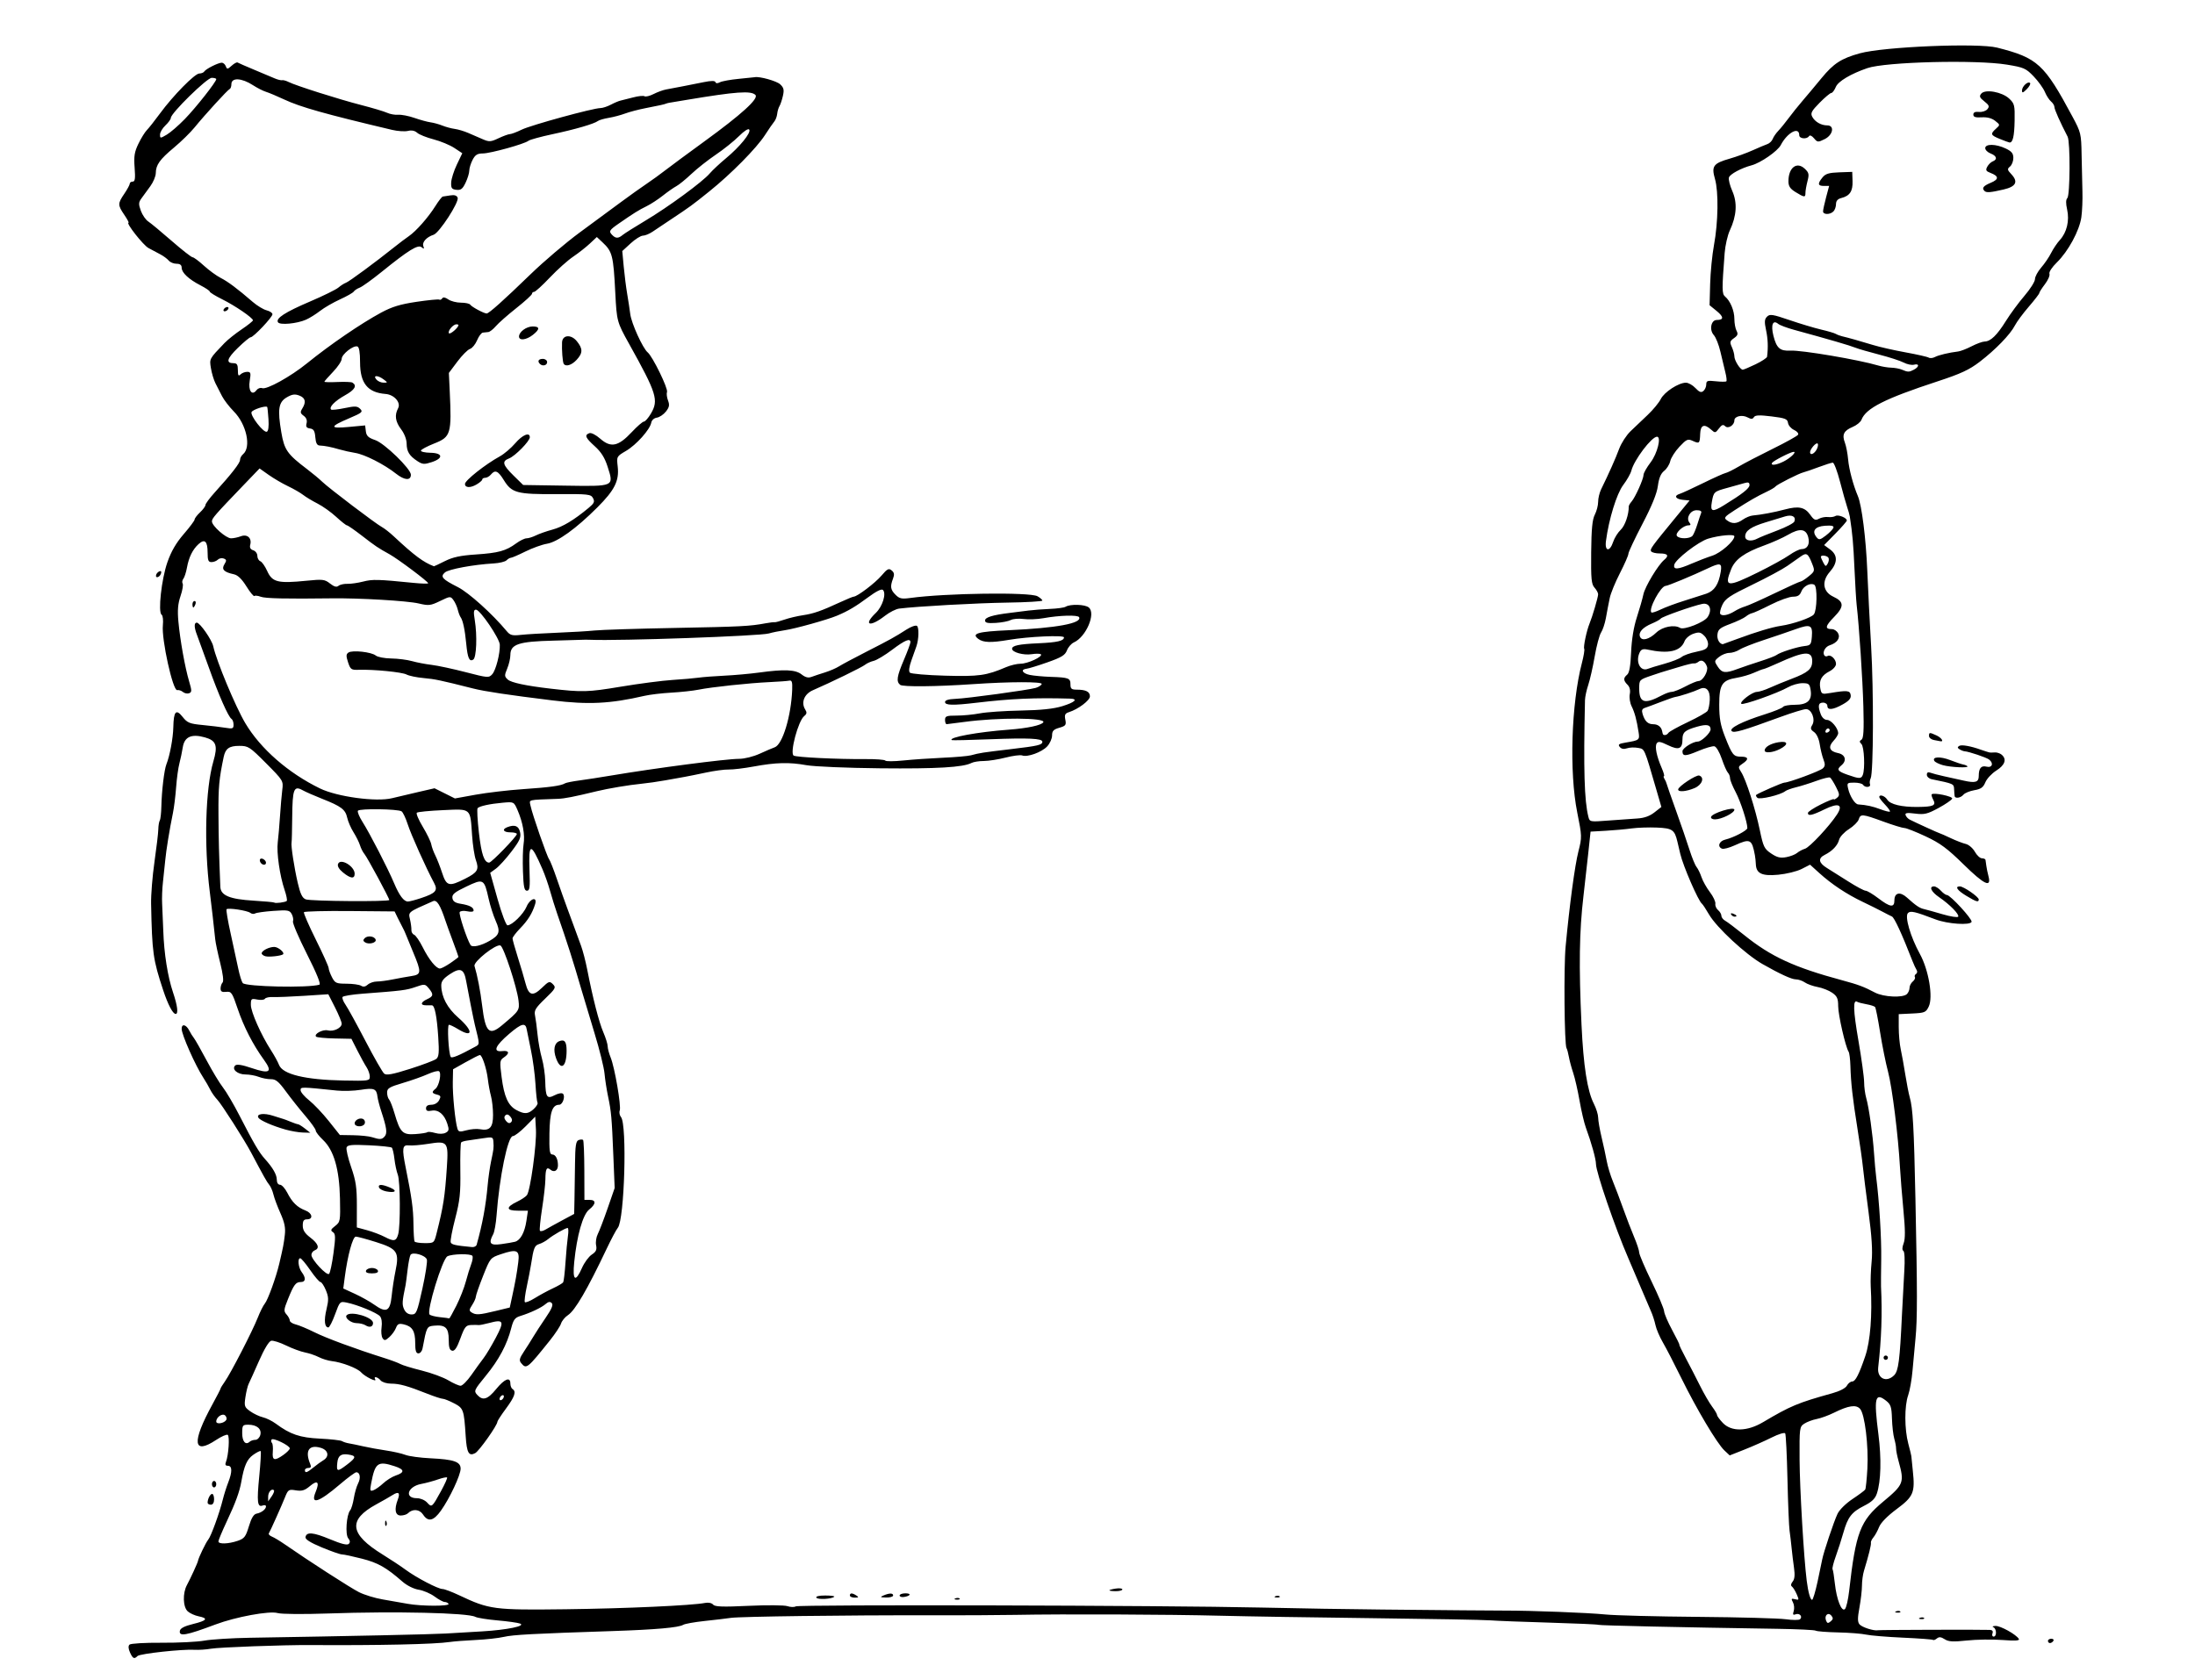 <?xml version="1.0" encoding="utf-8"?>
<!-- Created with Inkscape (http://www.inkscape.org/) -->
<svg xmlns="http://www.w3.org/2000/svg" xmlns:cc="http://creativecommons.org/ns#" xmlns:dc="http://purl.org/dc/elements/1.1/" xmlns:inkscape="http://www.inkscape.org/namespaces/inkscape" xmlns:rdf="http://www.w3.org/1999/02/22-rdf-syntax-ns#" xmlns:sodipodi="http://sodipodi.sourceforge.net/DTD/sodipodi-0.dtd" xmlns:svg="http://www.w3.org/2000/svg" height="777" id="svg2" version="1.1" viewBox="0 0 1015 777" width="1015" sodipodi:docname="illustration-limerick-87.svg" inkscape:version="0.92.4 (5da689c313, 2019-01-14)">
	<defs id="defs6"/>
	<sodipodi:namedview bordercolor="#666666" borderopacity="1" gridtolerance="10" guidetolerance="10" id="namedview4" objecttolerance="10" pagecolor="#ffffff" showgrid="false" inkscape:current-layer="svg2" inkscape:cx="514.08475" inkscape:cy="388.5" inkscape:pageopacity="0" inkscape:pageshadow="2" inkscape:window-height="1010" inkscape:window-maximized="1" inkscape:window-width="1920" inkscape:window-x="0" inkscape:window-y="0" inkscape:zoom="0.85908469"/>
	<path d="m 60.113,764.348 c -0.779,-1.709 -0.864,-2.996 -0.241,-3.62 0.539,-0.539 7.087,-0.927 14.798,-0.876 7.607,0.05 16.53,-0.392 19.83,-0.982 3.3,-0.59 12.75,-1.185 21,-1.321 47.092,-0.776 83.923,-1.572 90.5,-1.956 4.125,-0.241 11.775,-0.692 17,-1.002 11.501,-0.682 20.408,-2.527 17.46,-3.616 -1.078,-0.398 -5.785,-1.057 -10.46,-1.464 -4.675,-0.407 -9.279,-1.15 -10.231,-1.651 -3.53,-1.858 -37.047,-2.625 -67.769,-1.551 -11.765,0.411 -21.836,0.329 -23.636,-0.194 -3.784,-1.099 -19.354,1.766 -28.716,5.284 -13.65,5.13 -17.011,5.721 -16.467,2.894 0.223,-1.156 2.179,-2.157 6.073,-3.108 6.473,-1.58 7.232,-2.639 2.56,-3.573 -1.751,-0.35 -4.001,-1.376 -5,-2.28 -2.23,-2.018 -2.424,-8.407 -0.37,-12.179 1.592,-2.922 4.999,-10.364 5.107,-11.154 0.183,-1.337 3.636,-8.522 4.718,-9.819 1.326,-1.589 5.182,-12.195 6.792,-18.681 0.546,-2.2 1.655,-5.697 2.465,-7.77 1.93,-4.943 1.881,-7.73 -0.135,-7.73 -1.126,0 -1.401,-0.523 -0.918,-1.75 1.219,-3.094 1.807,-11.957 0.834,-12.559 -0.518,-0.32 -2.937,0.741 -5.376,2.359 -10.729,7.118 -11.351,1.143 -1.711,-16.439 C 100.3,645.823 102,642.517 102,642.266 c 0,-0.251 0.893,-1.711 1.985,-3.244 2.701,-3.793 12.779,-23.36 15.205,-29.522 1.083,-2.75 2.547,-5.675 3.253,-6.5 1.405,-1.641 5.213,-12.157 6.699,-18.5 1.823,-7.781 2.066,-9.044 2.566,-13.318 0.38,-3.251 -0.122,-5.722 -2.032,-10 -1.395,-3.125 -2.853,-7.032 -3.24,-8.682 -0.387,-1.65 -1.267,-3.675 -1.956,-4.5 -1.102,-1.32 -2.439,-3.699 -8.366,-14.884 -3.127,-5.9 -13.662,-22.398 -15.602,-24.432 C 99.366,507.483 97.877,505.375 97.203,504 96.53,502.625 95.098,500.15 94.021,498.5 90.315,492.819 84,478.571 84,475.888 c 0,-2.52 2.1,-2.025 3.539,0.834 0.571,1.135 1.529,2.675 2.129,3.421 0.599,0.746 3.244,5.407 5.878,10.357 2.633,4.95 6.032,10.575 7.552,12.5 1.52,1.925 4.958,7.775 7.641,13 6.631,12.918 9.055,17.061 11.703,20 3.751,4.164 5.559,7.326 5.559,9.723 0,1.344 0.607,2.277 1.48,2.277 0.814,0 2.341,1.688 3.394,3.75 2.262,4.432 4.619,6.726 8.379,8.156 C 144.437,561.117 144.964,564 142,564 c -1.537,0 -2,0.667 -2,2.881 0,2.118 0.927,3.589 3.5,5.551 3.726,2.842 4.45,4.989 2,5.929 -0.825,0.317 -1.5,1.263 -1.5,2.104 0,2.17 7.129,9.805 8.177,8.757 0.476,-0.476 1.392,-4.803 2.036,-9.616 0.994,-7.432 0.954,-8.893 -0.271,-9.687 -1.187,-0.77 -1.006,-1.272 1.027,-2.847 2.384,-1.847 2.461,-2.281 2.237,-12.743 -0.289,-13.532 -2.831,-22.321 -7.818,-27.03 C 147.525,525.542 146,523.578 146,522.937 c 0,-0.641 -2.174,-3.701 -4.83,-6.801 -2.656,-3.1 -6.699,-8.193 -8.982,-11.319 -3.351,-4.587 -4.686,-5.675 -6.92,-5.64 -1.522,0.024 -4.034,-0.456 -5.583,-1.066 C 118.137,497.5 115.379,497 113.557,497 c -3.717,0 -6.536,-2.421 -4.819,-4.138 0.738,-0.738 3.046,-0.38 7.706,1.194 8.32,2.81 9.729,1.864 5.637,-3.784 -5.112,-7.057 -9.34,-15.274 -12.177,-23.668 -2.548,-7.538 -2.92,-8.084 -5.322,-7.816 -1.945,0.217 -2.583,-0.166 -2.583,-1.55 0,-1.011 0.419,-2.265 0.932,-2.788 0.577,-0.588 0.166,-3.996 -1.079,-8.95 -1.106,-4.4 -2.151,-9.35 -2.323,-11 -0.691,-6.651 -1.692,-15.372 -2.524,-22 -2.735,-21.768 -2.023,-47.719 1.653,-60.277 2.162,-7.385 1.358,-9.678 -3.91,-11.153 -6.234,-1.745 -9.466,-0.282 -10.236,4.635 -0.327,2.087 -1.029,5.434 -1.561,7.436 -0.532,2.003 -1.211,6.953 -1.509,11 -0.298,4.047 -0.958,9.384 -1.467,11.859 -1.591,7.741 -3.147,17.317 -3.575,22 -0.226,2.475 -0.699,6.975 -1.051,10 -0.352,3.025 -0.522,7.525 -0.378,10 0.144,2.475 0.383,8.1 0.53,12.5 0.353,10.542 2.033,21.185 4.499,28.504 2.073,6.154 2.549,9.996 1.239,9.996 -1.315,0 -3.56,-4.267 -5.787,-11 -4.699,-14.206 -5.125,-17.256 -5.581,-40 -0.083,-4.125 0.619,-12.833 1.558,-19.352 0.94,-6.518 1.737,-13.268 1.771,-15 0.034,-1.732 0.341,-3.598 0.68,-4.148 0.34,-0.55 0.67,-3.475 0.734,-6.5 0.152,-7.169 1.328,-16.972 2.339,-19.5 1.567,-3.919 3.086,-12.08 3.193,-17.149 0.155,-7.379 1.252,-8.59 4.302,-4.749 2.187,2.755 3.224,3.175 9.256,3.753 3.736,0.358 8.481,0.933 10.543,1.278 3.329,0.557 3.75,0.395 3.75,-1.444 0,-1.139 -0.421,-2.332 -0.935,-2.65 C 105.576,331.62 101.118,321.499 96.475,308.5 94.117,301.9 91.696,295.233 91.094,293.685 89.733,290.183 89.694,288 90.994,288 c 1.442,0 6.967,7.935 7.617,10.939 1.471,6.798 10.245,27.86 14.815,35.561 7.019,11.829 19.907,23.091 34.574,30.212 7.914,3.842 25.981,6.289 33.251,4.503 2.337,-0.574 7.723,-1.844 11.968,-2.822 l 7.719,-1.779 4.713,2.354 4.713,2.354 9.568,-1.731 c 5.262,-0.952 15.193,-2.114 22.068,-2.582 12.285,-0.836 17.457,-1.555 19.28,-2.682 0.506,-0.313 3.463,-0.906 6.57,-1.319 3.108,-0.413 9.7,-1.433 14.65,-2.266 C 303.161,355.262 335.793,351 341.772,351 c 2.456,0 6.612,-1.034 9.54,-2.373 2.853,-1.305 5.955,-2.633 6.893,-2.951 3.636,-1.233 7.639,-14.383 8.119,-26.676 0.137,-3.513 -0.149,-4.428 -1.305,-4.173 -0.815,0.18 -4.917,0.485 -9.116,0.677 -9.5,0.436 -26.921,2.293 -32.903,3.508 -2.475,0.503 -8.1,1.114 -12.5,1.36 -4.4,0.245 -10.025,0.915 -12.5,1.488 -15.789,3.655 -25.888,4.158 -42.5,2.113 -20.588,-2.534 -31.323,-4.146 -36.75,-5.519 -15.078,-3.814 -17.633,-4.351 -22.963,-4.831 -3.142,-0.283 -6.65,-1.015 -7.795,-1.628 -2.091,-1.119 -15.298,-2.417 -22.173,-2.179 -3.38,0.117 -3.779,-0.167 -4.867,-3.463 -0.962,-2.915 -0.928,-3.766 0.182,-4.52 1.799,-1.223 10.654,-0.255 12.624,1.38 0.85,0.705 4.065,1.32 7.144,1.366 3.079,0.046 7.399,0.594 9.599,1.218 2.2,0.624 6.293,1.409 9.095,1.745 2.802,0.335 9.886,1.852 15.742,3.371 10.228,2.653 10.712,2.691 12.278,0.96 1.691,-1.868 3.678,-9.646 3.499,-13.693 -0.129,-2.917 -9.136,-16.169 -10.994,-16.176 -1.091,-0.004 -1.215,0.992 -0.592,4.745 1.197,7.219 0.804,17.427 -0.706,18.361 -1.798,1.111 -2.599,-0.72 -3.231,-7.381 C 214.98,291.299 214.062,286.967 213,285.5 c -0.398,-0.55 -0.992,-2.125 -1.319,-3.5 -0.327,-1.375 -1.223,-3.36 -1.992,-4.41 -1.367,-1.869 -1.501,-1.86 -6.201,0.415 -4.401,2.13 -5.231,2.225 -9.896,1.125 -5.183,-1.222 -27.404,-2.535 -40.093,-2.369 -21.271,0.278 -30.828,0.065 -32.936,-0.737 -1.297,-0.493 -2.612,-0.643 -2.922,-0.332 -0.31,0.31 -1.969,-1.694 -3.685,-4.455 -2.114,-3.401 -3.981,-5.207 -5.788,-5.601 -4.667,-1.017 -5.857,-2.27 -4.395,-4.628 1.071,-1.728 1.021,-2.15 -0.317,-2.663 -0.874,-0.336 -2.1,-0.1 -2.723,0.523 C 100.11,259.49 98.79,260 97.8,260 c -1.463,0 -1.8,-0.831 -1.8,-4.441 0,-5.216 -1.336,-6.47 -4.165,-3.909 -2.727,2.467 -4.511,6.079 -5.379,10.885 -0.394,2.181 -1.146,4.508 -1.672,5.172 -0.526,0.663 -0.671,1.667 -0.323,2.23 0.348,0.563 -0.097,3.17 -0.989,5.794 -1.206,3.548 -1.457,6.563 -0.978,11.77 0.796,8.665 3.055,21.24 4.977,27.713 1.273,4.285 1.27,4.95 -0.023,5.446 -0.81,0.311 -2.095,0.049 -2.855,-0.582 -0.76,-0.631 -1.954,-1.019 -2.653,-0.862 -2,0.449 -7.295,-23.517 -6.624,-29.981 0.244,-2.346 -0.015,-4.549 -0.574,-4.895 -1.756,-1.085 -0.071,-16.432 2.665,-24.262 1.769,-5.063 4.031,-8.964 7.559,-13.037 2.769,-3.197 5.035,-6.235 5.035,-6.752 0,-0.517 1.125,-1.997 2.5,-3.289 1.375,-1.292 2.508,-2.833 2.517,-3.424 0.009,-0.592 1.922,-3.181 4.25,-5.754 C 107.219,219.033 111,214.161 111,212.703 c 0,-0.802 0.625,-1.977 1.389,-2.611 3.889,-3.227 1.595,-13.848 -4.272,-19.782 -2.072,-2.096 -4.521,-5.273 -5.442,-7.06 -0.921,-1.788 -2.299,-4.487 -3.062,-6 -0.763,-1.512 -1.697,-4.629 -2.075,-6.925 -0.729,-4.42 -0.812,-4.265 6.263,-11.638 1.484,-1.547 5.061,-4.403 7.949,-6.347 2.888,-1.944 5.236,-3.829 5.219,-4.188 -0.054,-1.147 -8.275,-6.764 -14.219,-9.715 -3.163,-1.57 -5.75,-3.166 -5.75,-3.545 0,-0.38 -1.913,-1.677 -4.25,-2.884 C 87.267,129.179 84,126.123 84,123.826 84,122.57 83.258,122 81.622,122 c -1.308,0 -2.93,-0.666 -3.605,-1.479 -0.675,-0.814 -2.418,-2.102 -3.872,-2.864 -1.455,-0.761 -3.926,-2.079 -5.491,-2.927 C 66.213,113.407 58.041,103 59.443,103 59.716,103 58.828,101.362 57.47,99.36 54.402,94.839 54.404,94.158 57.5,89.595 58.875,87.569 60,85.481 60,84.956 60,84.43 60.616,84 61.369,84 c 1.067,0 1.262,-1.421 0.883,-6.443 -0.399,-5.291 -0.084,-7.272 1.76,-11.08 1.235,-2.551 2.991,-5.389 3.902,-6.307 C 68.825,59.251 71.551,55.8 73.972,52.5 80.056,44.205 90.09,34 92.162,34 93.108,34 94.142,33.578 94.461,33.063 95.197,31.872 100.912,29 102.547,29 c 0.682,0 1.522,0.736 1.867,1.636 0.567,1.478 0.829,1.454 2.712,-0.25 1.146,-1.037 2.374,-1.702 2.729,-1.476 0.355,0.225 3.795,1.725 7.645,3.333 3.85,1.608 8.125,3.409 9.5,4.002 1.375,0.593 2.925,0.976 3.445,0.852 0.52,-0.124 1.87,0.245 3,0.821 3.273,1.667 23.178,7.992 33.555,10.661 5.225,1.344 10.625,2.96 12,3.591 1.375,0.631 3.701,1.046 5.17,0.922 1.468,-0.124 4.843,0.533 7.5,1.461 2.657,0.927 5.992,1.84 7.412,2.028 1.42,0.188 3.895,0.87 5.5,1.515 1.605,0.645 4.163,1.335 5.684,1.532 1.521,0.198 4.334,1.037 6.25,1.866 1.916,0.829 4.954,2.144 6.752,2.923 2.932,1.271 3.678,1.223 7.25,-0.466 2.19,-1.035 4.566,-1.898 5.28,-1.917 0.714,-0.019 3.189,-0.957 5.5,-2.085 4.277,-2.087 32.96,-9.944 36.344,-9.955 1.021,-0.003 3.207,-0.719 4.857,-1.59 1.65,-0.871 3.677,-1.721 4.504,-1.889 0.827,-0.168 3.425,-0.823 5.773,-1.455 2.348,-0.632 4.715,-0.874 5.259,-0.538 0.544,0.336 2.446,-0.131 4.227,-1.038 1.78,-0.907 4.362,-1.851 5.737,-2.097 3.357,-0.601 11.378,-2.161 17.495,-3.404 3.352,-0.681 5.105,-0.683 5.331,-0.007 0.213,0.639 0.966,0.671 2.059,0.085 0.948,-0.507 4.849,-1.22 8.669,-1.585 3.82,-0.364 7.171,-0.71 7.446,-0.768 2.196,-0.464 10.11,1.745 11.759,3.282 1.673,1.559 1.909,2.546 1.278,5.343 -0.426,1.887 -1.142,4.027 -1.593,4.757 -0.451,0.729 -0.928,2.342 -1.06,3.583 -0.132,1.242 -0.735,2.836 -1.339,3.542 -0.604,0.707 -2.549,3.532 -4.322,6.279 -3.92,6.073 -15.676,17.976 -25.725,26.045 -8.059,6.472 -8.856,7.054 -17.613,12.868 -3.237,2.149 -7.105,4.737 -8.595,5.75 -1.49,1.013 -3.515,1.844 -4.5,1.847 -0.985,0.003 -3.533,1.605 -5.664,3.562 l -3.873,3.557 0.667,7.188 c 0.367,3.954 1.091,9.663 1.609,12.688 0.518,3.025 1.154,7.194 1.412,9.265 0.539,4.316 5.783,15.847 8.071,17.746 2.285,1.896 9.521,16.736 8.923,18.296 -0.285,0.741 -0.072,2.519 0.472,3.951 0.791,2.081 0.595,3.104 -0.979,5.106 -1.083,1.377 -2.968,2.645 -4.189,2.82 -1.281,0.183 -2.375,1.163 -2.587,2.317 -0.588,3.2 -6.899,10.267 -11.661,13.057 -4.362,2.556 -4.381,2.591 -3.854,7.256 0.744,6.591 -1.39,10.87 -9.434,18.914 -9.756,9.756 -18.356,15.954 -23.294,16.788 -2.275,0.384 -6.76,2.001 -9.967,3.592 -3.207,1.591 -6.216,2.893 -6.687,2.893 -0.471,0 -1.385,0.528 -2.03,1.174 -0.646,0.646 -3.323,1.296 -5.95,1.444 -9.246,0.522 -20.795,2.656 -22.522,4.162 -2.278,1.987 -1.284,3.118 5.965,6.786 5.064,2.562 15.981,12.407 22.625,20.402 1.565,1.883 2.546,2.14 6.5,1.699 2.561,-0.286 10.057,-0.731 16.657,-0.99 6.6,-0.259 14.475,-0.729 17.5,-1.045 3.025,-0.316 19.675,-0.844 37,-1.174 30.65,-0.583 34.688,-0.789 42,-2.146 1.925,-0.357 3.808,-0.583 4.185,-0.503 0.377,0.081 2.402,-0.455 4.5,-1.189 2.098,-0.735 5.969,-1.655 8.603,-2.045 4.954,-0.734 8.471,-1.968 17.489,-6.136 2.903,-1.342 5.603,-2.447 6,-2.457 1.657,-0.042 9.951,-6.334 12.85,-9.748 2.671,-3.146 3.356,-3.493 4.696,-2.381 1.193,0.99 1.342,1.898 0.623,3.79 -1.401,3.686 -1.175,5.129 1.174,7.477 1.784,1.784 2.852,2.019 6.75,1.482 16.368,-2.254 55.368,-2.785 58.88,-0.802 1.238,0.699 2.249,1.592 2.247,1.986 -0.001,0.393 -7.314,0.822 -16.25,0.952 -14.12,0.206 -41.781,1.738 -49.959,2.766 -1.492,0.188 -4.417,1.666 -6.5,3.285 -7.058,5.486 -10.341,4.511 -4.3,-1.277 3.115,-2.984 4.966,-8.958 3.294,-10.63 -0.625,-0.625 -3.065,0.588 -6.875,3.417 -5.752,4.271 -9.292,6.361 -14.407,8.505 -4.453,1.867 -19.376,6.027 -24,6.69 -2.475,0.355 -5.85,1.038 -7.5,1.519 -4.095,1.192 -69.362,3.503 -82.5,2.921 -1.375,-0.061 -3.175,-0.059 -4,0.004 -0.825,0.063 -6.675,0.236 -13,0.385 -16.211,0.38 -20,1.645 -20,6.677 0,1.515 -0.658,4.331 -1.463,6.256 -1.329,3.181 -1.303,3.645 0.281,5.079 1.569,1.42 8.458,2.887 19.682,4.189 14.778,1.715 17.307,1.646 32.5,-0.89 8.525,-1.423 19.325,-2.83 24,-3.126 4.675,-0.296 10.075,-0.77 12,-1.053 1.925,-0.283 7.325,-0.699 12,-0.925 4.675,-0.226 11.875,-0.874 16,-1.44 11.672,-1.602 16.82,-1.378 19.66,0.856 1.78,1.4 3.089,1.717 4.658,1.128 1.2,-0.451 3.982,-1.376 6.182,-2.056 2.2,-0.68 5.124,-1.946 6.498,-2.814 1.374,-0.868 6.999,-3.873 12.5,-6.68 11.101,-5.663 13.323,-6.893 18.693,-10.344 2.03,-1.305 4.187,-2.066 4.793,-1.692 1.045,0.646 0.906,6.26 -0.237,9.51 -0.29,0.825 -1.304,3.676 -2.252,6.335 -1.117,3.13 -1.383,5.178 -0.753,5.807 0.535,0.535 7.874,1.163 16.31,1.396 15.652,0.433 19.057,-0.044 28.166,-3.945 2.045,-0.876 5.084,-1.592 6.754,-1.592 3.264,0 10.384,-3.311 9.348,-4.347 -0.345,-0.345 -2.246,-0.372 -4.224,-0.061 C 473.321,303.187 468,301.725 468,300.092 c 0,-1.49 3.15,-2.149 12.177,-2.548 C 488.885,297.159 492,296.44 492,294.817 c 0,-1.132 -16.417,-0.391 -25.5,1.152 -8.189,1.391 -11.768,1.288 -14.059,-0.402 -3.438,-2.538 -0.415,-3.412 14.059,-4.067 22.06,-0.998 33.929,-3.194 32.5,-6.013 -0.57,-1.124 -9.066,-0.887 -16.558,0.463 -2.782,0.501 -6.88,0.667 -9.106,0.368 -2.226,-0.299 -4.907,-0.083 -5.958,0.48 -1.051,0.562 -4.153,1.16 -6.894,1.329 -3.791,0.233 -4.984,-0.035 -4.984,-1.119 0,-1.474 3.528,-2.552 11.5,-3.516 2.475,-0.299 6.3,-0.782 8.5,-1.072 2.2,-0.291 6.706,-0.636 10.013,-0.768 3.307,-0.132 6.565,-0.581 7.24,-0.998 2.148,-1.327 8.979,-1.12 10.72,0.325 3.367,2.794 -1.23,13.588 -6.884,16.164 -1.213,0.553 -2.664,2.219 -3.224,3.703 -0.829,2.197 -2.49,3.217 -8.942,5.49 -4.358,1.535 -8.716,2.876 -9.686,2.979 -2.966,0.315 -2.032,2.147 1.463,2.87 1.815,0.375 6.225,0.782 9.8,0.903 8.204,0.278 9,0.59 9,3.521 0,1.977 0.507,2.393 2.918,2.393 4.213,0 6.082,0.951 6.082,3.094 0,1.88 -5.401,5.948 -9.714,7.315 -1.791,0.568 -2.108,1.232 -1.659,3.475 0.493,2.467 0.185,2.88 -2.786,3.74 -2.691,0.778 -3.341,1.476 -3.341,3.584 0,1.44 -1.029,3.715 -2.286,5.057 -2.522,2.691 -9.143,5.082 -11.533,4.165 -0.84,-0.322 -4.299,0.124 -7.685,0.991 -3.387,0.868 -7.927,1.577 -10.09,1.577 -2.163,0 -4.714,0.406 -5.669,0.903 -3.907,2.031 -15.99,2.739 -42.221,2.475 -15.316,-0.154 -30.535,-0.797 -34.092,-1.441 -7.953,-1.439 -14.105,-1.283 -24.444,0.621 -4.411,0.812 -9.586,1.434 -11.5,1.382 -1.914,-0.052 -6.63,0.577 -10.48,1.398 -3.85,0.821 -8.35,1.73 -10,2.02 -1.65,0.29 -5.7,1.014 -9,1.61 -3.3,0.596 -8.25,1.301 -11,1.568 -5.618,0.545 -15.229,2.154 -20.5,3.433 -10.75,2.607 -14.85,3.411 -18,3.527 -14.463,0.533 -13.284,0.23 -12.66,3.254 0.813,3.945 7.59,23.452 8.582,24.7 0.459,0.577 2.064,4.65 3.566,9.05 1.502,4.4 3.738,10.7 4.967,14 1.23,3.3 2.803,7.575 3.497,9.5 0.694,1.925 1.928,5.3 2.743,7.5 0.815,2.2 2.099,7.15 2.852,11 2.605,13.308 5.407,24.226 7.426,28.937 1.115,2.601 2.027,5.537 2.027,6.524 0,0.987 0.617,3.312 1.371,5.167 1.887,4.642 4.962,22.562 4.209,24.525 -0.338,0.881 -0.076,2.249 0.581,3.041 2.884,3.475 1.62,47.498 -1.471,51.23 -0.718,0.867 -3.014,5.176 -5.102,9.576 -9.027,19.019 -14.642,28.65 -17.975,30.834 -1.354,0.887 -2.786,2.636 -3.183,3.886 -0.397,1.25 -2.706,4.749 -5.131,7.777 -10.524,13.135 -10.882,13.417 -13.306,10.495 -1.028,-1.239 -0.807,-2.179 1.235,-5.25 1.368,-2.058 3.339,-5.179 4.38,-6.935 1.041,-1.757 3.63,-5.734 5.755,-8.838 2.783,-4.068 3.558,-5.948 2.774,-6.732 -0.784,-0.784 -1.584,-0.656 -2.862,0.46 -1.923,1.68 -7.032,4.09 -11.725,5.532 -2.44,0.75 -3.162,1.73 -4.162,5.651 -1.927,7.555 -5.71,14.631 -11.782,22.038 -5.347,6.524 -5.555,6.98 -3.968,8.733 2.611,2.885 4.819,2.221 8.81,-2.65 3.895,-4.753 6.554,-5.791 6.554,-2.559 0,1.068 0.45,2.219 1,2.559 1.836,1.134 1.034,3.54 -3,9 -2.2,2.978 -4,5.74 -4,6.138 0,1.606 -8.425,13.519 -10.252,14.498 -2.958,1.583 -3.908,-0.099 -4.403,-7.793 -0.795,-12.362 -1.009,-12.965 -5.404,-15.257 -2.201,-1.147 -4.55,-2.084 -5.221,-2.083 -0.671,0.002 -3.919,-1.066 -7.219,-2.373 C 188.391,641.024 184.699,640 180.801,640 c -1.956,0 -4.117,-0.675 -4.801,-1.5 -1.383,-1.667 -3.476,-2.08 -2.495,-0.492 0.968,1.566 -4.819,-1.295 -6.505,-3.216 -1.68,-1.915 -8.892,-4.684 -13.576,-5.213 -1.692,-0.191 -4.392,-1.02 -6,-1.842 -1.608,-0.822 -4.499,-1.8 -6.424,-2.172 -1.925,-0.372 -5.833,-1.815 -8.684,-3.206 -2.851,-1.391 -5.951,-2.378 -6.889,-2.194 -1.056,0.208 -3.21,3.759 -5.663,9.336 -2.177,4.95 -4.327,9.721 -4.778,10.603 -0.451,0.882 -1.124,3.634 -1.496,6.115 -0.628,4.19 -0.469,4.66 2.228,6.58 1.597,1.137 4.227,2.382 5.843,2.766 1.616,0.384 4.289,1.699 5.939,2.922 6.746,5.002 11.145,6.497 20.453,6.95 4.971,0.242 9.56,0.762 10.197,1.156 0.637,0.394 2.102,0.865 3.254,1.047 1.153,0.182 4.121,0.797 6.596,1.366 2.475,0.569 7.2,1.431 10.5,1.914 3.3,0.483 7.336,1.4 8.968,2.038 1.632,0.637 6.863,1.347 11.622,1.577 10.781,0.521 13.909,1.601 13.909,4.802 0,2.953 -5.047,13.714 -9.106,19.413 -3.43,4.817 -5.935,5.363 -8.266,1.805 -1.636,-2.496 -4.824,-2.759 -7.005,-0.578 C 188.061,700.539 186.565,701 185.3,701 c -2.554,0 -3.079,-2.821 -1.364,-7.332 1.2,-3.155 0.396,-3.923 -2.301,-2.197 -1.174,0.752 -4.61,2.716 -7.635,4.365 -13.211,7.202 -12.382,13.761 2.931,23.2 3.613,2.227 8.369,5.378 10.569,7.002 5.045,3.725 15.059,8.961 17.137,8.961 0.867,0 4.341,1.308 7.72,2.906 13.927,6.588 16.05,6.867 49.143,6.455 27.965,-0.348 58.603,-1.739 64.591,-2.933 1.491,-0.297 3.046,0.033 3.664,0.778 0.843,1.016 4.377,1.139 16.409,0.571 8.435,-0.398 16.508,-0.332 17.942,0.148 1.433,0.479 3.162,0.528 3.84,0.109 1.457,-0.9 170.929,-0.476 215.053,0.538 16.775,0.386 41.975,0.8 56,0.921 14.025,0.121 30.9,0.282 37.5,0.357 6.6,0.075 15.15,0.132 19,0.125 12.703,-0.02 38.863,0.986 46.953,1.806 4.374,0.443 23.609,0.938 42.745,1.099 19.136,0.161 37.382,0.656 40.547,1.101 3.165,0.445 6.143,0.446 6.618,0.002 1.316,-1.232 -0.216,-2.975 -2.01,-2.287 -1.243,0.477 -1.439,0.153 -0.913,-1.506 0.369,-1.162 0.204,-2.986 -0.367,-4.053 -0.892,-1.668 -0.755,-1.866 0.981,-1.412 1.879,0.491 1.931,0.329 0.753,-2.348 -0.696,-1.582 -1.696,-3.179 -2.222,-3.55 -0.58,-0.409 -0.439,-1.297 0.359,-2.258 0.918,-1.106 1.11,-3.016 0.638,-6.326 -0.373,-2.608 -0.875,-6.767 -1.116,-9.242 -0.241,-2.475 -0.667,-6.075 -0.947,-8 -0.279,-1.925 -0.715,-12.622 -0.967,-23.771 -0.253,-11.149 -0.722,-20.696 -1.043,-21.216 -0.326,-0.527 -3.107,0.322 -6.296,1.922 -3.142,1.577 -8.785,4.081 -12.541,5.566 l -6.829,2.699 -2.445,-2.297 C 794.016,667.727 784.563,651.856 777.502,637.5 c -3.246,-6.6 -7.112,-14.072 -8.591,-16.605 -1.479,-2.533 -3.011,-6.133 -3.405,-8 -0.394,-1.867 -1.329,-4.745 -2.078,-6.395 -0.749,-1.65 -2.677,-6.15 -4.285,-10 -1.608,-3.85 -4.387,-10.375 -6.177,-14.5 C 746.825,567.85 738,542.142 738,538.405 c 0,-2.239 -2.138,-9.94 -4.662,-16.792 -0.787,-2.138 -2.107,-7.763 -2.932,-12.5 -0.825,-4.737 -2.147,-10.519 -2.936,-12.848 -0.79,-2.329 -1.688,-5.667 -1.996,-7.416 -0.308,-1.749 -0.804,-3.576 -1.103,-4.058 -0.989,-1.599 -1.3,-37.457 -0.408,-46.956 1.809,-19.267 4.269,-37.554 5.924,-44.042 1.668,-6.539 1.654,-6.992 -0.551,-18 -3.742,-18.683 -2.755,-50.313 2.159,-69.124 0.838,-3.207 1.32,-6.16 1.073,-6.56 -0.49,-0.792 1.099,-8.384 2.429,-11.608 C 736.354,285.208 739,276.215 739,274.891 c 0,-0.678 -0.756,-2.069 -1.681,-3.091 -1.427,-1.577 -1.659,-4.04 -1.536,-16.31 0.109,-10.812 0.532,-15.2 1.681,-17.422 0.845,-1.633 1.536,-4.305 1.536,-5.938 0,-1.633 0.623,-4.243 1.384,-5.8 3.698,-7.564 6.689,-14.279 8.319,-18.679 0.988,-2.667 3.372,-6.358 5.297,-8.203 1.925,-1.845 5.508,-5.255 7.963,-7.578 2.455,-2.323 5.155,-5.6 6,-7.282 1.644,-3.272 8.197,-7.545 11.612,-7.572 1.142,-0.009 3.127,1.103 4.413,2.471 1.787,1.902 2.652,2.226 3.674,1.378 0.736,-0.61 1.337,-1.984 1.337,-3.053 0,-1.704 0.543,-1.884 4.414,-1.458 2.428,0.267 4.625,0.274 4.883,0.016 0.258,-0.258 0.043,-2.135 -0.478,-4.17 -0.521,-2.035 -1.542,-6.307 -2.269,-9.495 -0.727,-3.187 -2.101,-6.656 -3.055,-7.71 -2.186,-2.416 -1.298,-6.996 1.356,-6.996 3.314,0 3.305,-1.423 -0.024,-4.14 l -3.292,-2.686 0.264,-9.837 c 0.145,-5.41 0.941,-13.492 1.768,-17.96 1.961,-10.592 2.175,-24.635 0.466,-30.583 -1.715,-5.968 -0.794,-7.236 6.846,-9.422 3.091,-0.884 7.869,-2.623 10.619,-3.863 2.75,-1.24 5.798,-2.527 6.773,-2.859 0.975,-0.332 2.077,-1.402 2.45,-2.377 0.372,-0.975 1.542,-2.673 2.599,-3.773 1.057,-1.1 3.203,-3.736 4.769,-5.857 1.566,-2.121 4.452,-5.721 6.415,-8 1.962,-2.279 5.914,-6.999 8.781,-10.488 5.615,-6.835 9.122,-9.11 17.713,-11.494 11.045,-3.065 54.675,-4.875 63.5,-2.634 18.745,4.759 21.771,7.533 34.87,31.973 3.866,7.214 4.026,7.881 4.19,17.5 0.093,5.5 0.267,13.15 0.385,17 0.118,3.85 -0.107,9.25 -0.5,12 -0.889,6.207 -6.061,15.75 -11.314,20.875 -2.249,2.194 -3.741,4.476 -3.441,5.26 0.292,0.762 -0.643,2.925 -2.079,4.808 -1.436,1.883 -2.611,3.729 -2.611,4.104 0,0.375 -2.187,3.217 -4.861,6.317 -2.673,3.1 -5.562,7.005 -6.419,8.679 -2.115,4.131 -8.956,11.195 -16.278,16.806 -4.846,3.714 -8.745,5.524 -19.5,9.052 -24.381,7.998 -33.12,12.414 -35.177,17.773 -0.404,1.052 -2.262,2.552 -4.129,3.332 -4.043,1.689 -4.949,3.552 -3.528,7.252 0.579,1.508 1.25,4.991 1.491,7.741 0.399,4.557 2.355,11.906 4.525,17 1.792,4.206 3.729,19.611 4.34,34.5 0.349,8.525 1.149,24.275 1.776,35 1.204,20.582 1.073,58.462 -0.212,61 -0.418,0.825 -0.557,2.062 -0.311,2.75 0.531,1.48 -2.322,1.701 -3.218,0.25 -0.34,-0.55 -2.175,-1 -4.078,-1 -3.263,0 -3.424,0.157 -2.822,2.75 0.841,3.623 3.139,7.23 4.673,7.331 3.81,0.252 6.657,0.871 10.227,2.224 2.2,0.834 4.192,1.326 4.427,1.095 0.235,-0.232 -0.778,-1.678 -2.25,-3.215 -1.472,-1.537 -2.677,-3.107 -2.677,-3.49 0,-1.441 2.566,-0.62 3.69,1.18 1.368,2.191 6.655,3.46 14.08,3.38 7.306,-0.079 8.608,-0.681 7.192,-3.326 -0.618,-1.155 -0.936,-2.288 -0.707,-2.518 0.925,-0.925 9.799,0.93 9.469,1.98 -0.191,0.61 -3.02,2.559 -6.286,4.331 -5.179,2.81 -6.563,3.143 -10.821,2.604 -3.806,-0.482 -4.785,-0.327 -4.44,0.706 0.243,0.729 1.09,1.656 1.882,2.062 2.66,1.36 13.435,6.275 13.94,6.359 0.275,0.045 2.525,1.039 5,2.208 2.475,1.169 5.625,2.386 7,2.704 1.375,0.318 3.267,1.941 4.203,3.607 0.937,1.665 2.399,3.028 3.25,3.028 0.851,0 1.604,0.338 1.674,0.75 0.07,0.412 0.243,1.65 0.384,2.75 0.141,1.1 0.581,3.233 0.978,4.741 1.471,5.581 -1.903,4.005 -11.426,-5.339 -7.625,-7.481 -10.849,-9.868 -17.597,-13.03 C 885.923,384.742 881.497,383 880.631,383 c -0.866,0 -5.273,-1.35 -9.794,-3 -9.741,-3.555 -10.506,-3.62 -11.349,-0.962 -0.356,1.121 -2.402,3.146 -4.548,4.501 -2.146,1.355 -4.176,3.555 -4.511,4.889 -0.662,2.637 -3.157,5.255 -6.686,7.014 -3.154,1.572 -2.79,3.681 1.04,6.039 1.806,1.111 6.285,3.933 9.953,6.271 3.668,2.337 7.25,4.25 7.958,4.25 0.709,0 3.352,1.575 5.873,3.5 5.481,4.184 7.432,4.438 7.432,0.969 0,-3.597 2.617,-4.182 5.81,-1.299 4.107,3.71 5.816,4.868 7.838,5.313 1.019,0.224 4.884,1.299 8.589,2.388 3.705,1.089 6.971,1.601 7.257,1.138 0.638,-1.032 -3.885,-5.654 -8.822,-9.018 C 892.997,412.489 891.837,410 894.345,410 c 0.74,0 2.159,0.9 3.155,2 0.995,1.1 2.258,2 2.805,2 1.554,0 11.808,11.164 11.388,12.398 -0.582,1.711 -11.106,0.997 -16.693,-1.132 -9.553,-3.64 -11.551,-4.102 -12.729,-2.944 -1.596,1.568 1.152,10.993 5.531,18.972 4.052,7.383 6.162,19.92 4.084,24.268 -1.303,2.727 -1.85,2.959 -7.644,3.235 L 878,469.095 v 6.009 c 0,3.305 0.415,7.896 0.922,10.202 0.507,2.306 1.457,7.568 2.11,11.693 0.653,4.125 1.575,8.85 2.049,10.5 1.464,5.097 1.956,13.84 2.644,47 0.898,43.275 0.905,55.666 0.038,64.5 -0.405,4.125 -1.028,10.875 -1.384,15 -0.356,4.125 -1.262,9.244 -2.014,11.376 -1.759,4.99 -1.73,15.669 0.061,22.397 0.772,2.9 1.406,5.491 1.409,5.758 0.003,0.267 0.313,3.356 0.689,6.864 1.074,10.029 0.296,11.858 -7.51,17.663 -4.255,3.164 -7.304,6.278 -8.088,8.26 -0.692,1.75 -1.877,3.913 -2.635,4.807 -0.757,0.894 -1.276,2.019 -1.153,2.5 0.209,0.817 -1.012,5.747 -3.205,12.946 -0.515,1.689 -0.935,4.787 -0.935,6.885 0,2.098 -0.524,6.656 -1.164,10.129 -0.893,4.848 -0.888,6.648 0.022,7.745 1.147,1.382 6.663,3.143 8.583,2.74 0.903,-0.19 48.237,-0.332 51.777,-0.155 1.102,0.055 1.512,0.624 1.143,1.586 -0.317,0.825 -0.077,1.5 0.531,1.5 1.524,0 1.401,-3.715 -0.143,-4.338 -0.688,-0.277 -0.229,-0.54 1.02,-0.583 2.309,-0.08 9.484,3.905 10.767,5.98 0.517,0.837 -1.52,0.976 -7.666,0.52 -4.604,-0.341 -11.971,-0.234 -16.371,0.237 -6.403,0.686 -8.45,0.567 -10.255,-0.598 -1.676,-1.081 -2.598,-1.17 -3.592,-0.346 -0.735,0.61 -1.533,0.914 -1.772,0.675 -0.239,-0.239 -6.498,-0.71 -13.908,-1.046 -7.41,-0.336 -15.091,-0.973 -17.068,-1.415 -1.977,-0.443 -7.805,-0.897 -12.95,-1.01 -5.145,-0.113 -9.794,-0.477 -10.331,-0.809 -0.537,-0.332 -8.434,-0.717 -17.55,-0.857 -45.407,-0.694 -82.442,-1.52 -82.977,-1.851 -0.328,-0.203 -10.497,-0.656 -22.597,-1.008 -12.1,-0.351 -24.475,-0.831 -27.5,-1.067 -3.025,-0.235 -27.325,-0.683 -54,-0.994 -26.675,-0.311 -58.4,-0.821 -70.5,-1.132 -23.948,-0.616 -72.726,-0.82 -95,-0.397 -7.7,0.146 -25.925,0.236 -40.5,0.198 -36.878,-0.094 -86.806,0.556 -91,1.184 -1.925,0.289 -7.368,0.934 -12.096,1.436 -4.728,0.501 -9.228,1.307 -10,1.79 -2.016,1.263 -12.899,2.227 -32.404,2.869 -37.116,1.222 -46.18,1.707 -50.5,2.703 -2.475,0.57 -8.325,1.216 -13,1.436 -4.675,0.219 -10.075,0.635 -12,0.924 -7.02,1.054 -32.838,1.622 -64.5,1.418 -12.42,-0.08 -42.154,1.017 -46,1.697 -2.2,0.389 -5.575,0.611 -7.5,0.493 -5.706,-0.349 -25.302,1.791 -26.393,2.882 -1.54,1.54 -2.18,1.239 -3.494,-1.645 z M 846.855,747.325 c -1.495,-1.802 -3.373,-0.117 -2.476,2.22 0.526,1.371 0.921,1.451 2.145,0.435 1.165,-0.967 1.239,-1.561 0.331,-2.655 z m 8.225,-11.5 c 3.06,-27.053 5.089,-32.372 15.729,-41.235 9.515,-7.926 9.859,-8.819 7.159,-18.593 -0.683,-2.473 -1.221,-5.171 -1.195,-5.996 0.026,-0.825 -0.347,-2.85 -0.828,-4.5 -0.481,-1.65 -0.966,-5.839 -1.076,-9.308 -0.172,-5.411 -0.557,-6.588 -2.704,-8.277 -5.119,-4.027 -5.725,-1.392 -3.563,15.516 1.446,11.309 1.183,21.66 -0.693,27.346 -0.806,2.443 -2.314,3.902 -5.925,5.732 -5.799,2.939 -7.551,5.218 -9.601,12.491 -0.853,3.025 -2.418,7.896 -3.479,10.824 -1.061,2.928 -1.738,5.634 -1.503,6.013 0.234,0.379 0.712,3.337 1.061,6.573 0.807,7.476 3.146,13.383 4.688,11.842 0.606,-0.606 1.475,-4.399 1.931,-8.427 z m -647.663,6.04 C 207.122,741.389 206.321,741 205.635,741 c -0.686,0 -2.787,-1.136 -4.669,-2.525 -1.882,-1.389 -5.195,-2.808 -7.363,-3.155 -2.312,-0.37 -5.421,-1.923 -7.522,-3.759 -7.519,-6.569 -11.269,-8.691 -18.722,-10.597 C 163.136,719.884 158.99,719 158.147,719 c -0.843,0 -5.044,-1.462 -9.336,-3.25 -5.271,-2.196 -7.719,-3.733 -7.545,-4.739 0.441,-2.552 3.526,-2.285 11.388,0.988 5.238,2.181 7.909,2.838 8.625,2.122 0.716,-0.716 0.636,-1.52 -0.258,-2.597 -1.445,-1.741 -0.809,-10.87 0.901,-12.93 0.545,-0.657 1.307,-3.17 1.693,-5.585 0.386,-2.415 1.27,-5.486 1.965,-6.825 1.33,-2.564 0.914,-5.185 -0.823,-5.185 -0.567,0 -3.995,2.531 -7.618,5.624 -9.855,8.413 -13.719,9.609 -11.172,3.459 1.903,-4.595 0.882,-5.667 -2.602,-2.735 -2.455,2.066 -3.753,2.463 -6.561,2.008 -3.314,-0.538 -3.582,-0.363 -5.047,3.288 -1.586,3.955 -6.648,15.257 -7.441,16.615 -0.244,0.417 0.393,1.092 1.415,1.5 1.022,0.408 3.639,1.977 5.814,3.487 11.242,7.802 30.498,20.215 34.456,22.212 2.475,1.248 7.425,2.763 11,3.366 3.575,0.603 8.75,1.509 11.5,2.015 6.304,1.159 19.628,1.178 18.916,0.027 z M 840.437,731.75 c 0.978,-4.537 1.951,-9.194 2.162,-10.348 0.609,-3.318 5.386,-17.569 7.101,-21.183 0.893,-1.882 3.852,-4.806 6.931,-6.85 2.955,-1.961 5.598,-3.932 5.875,-4.379 0.276,-0.447 0.725,-4.79 0.997,-9.652 0.59,-10.524 -1.174,-25.122 -3.337,-27.627 -1.84,-2.13 -5.331,-1.623 -12.166,1.766 -2.475,1.227 -6.051,2.528 -7.948,2.891 -1.896,0.363 -4.469,1.329 -5.718,2.147 -2.203,1.443 -2.267,1.939 -2.181,16.735 0.078,13.373 1.969,45.438 3.297,55.905 0.677,5.334 1.664,8.843 2.487,8.843 0.397,0 1.521,-3.712 2.499,-8.25 z M 109.968,712.694 c 3.027,-1.042 3.678,-1.893 5.12,-6.694 1.142,-3.801 2.233,-5.61 3.532,-5.858 2.294,-0.436 4.38,-2.042 4.38,-3.372 0,-0.541 -0.692,-0.719 -1.538,-0.394 -2.452,0.941 -2.748,-1.605 -1.577,-13.549 0.603,-6.149 0.901,-11.374 0.663,-11.613 -0.238,-0.238 -1.798,0.539 -3.466,1.726 -2.879,2.05 -4.193,5.019 -5.483,12.385 -0.822,4.694 -2.673,9.754 -6.735,18.403 -2.125,4.526 -3.864,8.689 -3.864,9.25 0,1.351 4.641,1.203 8.968,-0.286 z m 93.989,-23.031 c 1.76,-3.211 3.011,-6.028 2.778,-6.261 -0.233,-0.233 -2.181,0.191 -4.329,0.942 -2.148,0.751 -5.548,1.667 -7.556,2.037 -6.387,1.177 -8.062,6.619 -2.037,6.619 1.618,0 3.678,0.886 4.708,2.024 2.14,2.365 2.248,2.276 6.436,-5.361 z M 126.669,689.335 C 125.646,688.313 124,690.13 124,692.282 v 2.163 l 1.602,-2.287 c 0.881,-1.258 1.361,-2.528 1.067,-2.823 z m 50.579,-3.263 c 1.511,-1.408 4.092,-3.013 5.735,-3.567 4.26,-1.434 4.117,-2.801 -0.45,-4.297 -7.86,-2.575 -9.109,-1.657 -10.919,8.026 -0.62,3.316 -0.497,3.66 1.094,3.067 0.986,-0.368 3.029,-1.821 4.54,-3.229 z M 144.972,678.75 c 1.518,-1.238 3.528,-2.7 4.466,-3.25 3.019,-1.77 2.418,-4.771 -1.167,-5.827 -5.458,-1.607 -7.376,1.427 -4.792,7.577 0.524,1.246 0.273,1.75 -0.871,1.75 -0.884,0 -1.607,0.45 -1.607,1 0,1.517 0.941,1.221 3.972,-1.25 z m 15.595,-1.369 c 4.215,-3.215 4.289,-4.029 0.414,-4.597 -3.259,-0.478 -4.664,0.566 -4.999,3.716 -0.461,4.331 -0.043,4.411 4.584,0.881 z m -29.471,-4.449 C 132.693,671.794 134,670.454 134,669.952 c 0,-1.319 -7.791,-5.099 -8.418,-4.084 -0.29,0.469 -0.215,1.165 0.166,1.546 0.381,0.381 0.559,2.244 0.396,4.139 -0.347,4.026 0.789,4.343 4.952,1.378 z M 118.083,666 c 0.926,0 1.954,-1.012 2.284,-2.25 0.738,-2.761 -1.59,-4.75 -5.559,-4.75 -2.6,0 -2.809,0.291 -2.809,3.917 0,3.879 1.575,5.686 3.45,3.958 0.522,-0.481 1.708,-0.875 2.633,-0.875 z m 697.123,-8.141 c 12.767,-7.574 16.154,-8.991 32.047,-13.405 3.483,-0.967 6.16,-2.359 6.785,-3.526 0.568,-1.06 1.685,-1.928 2.483,-1.928 1.448,0 3.153,-3.331 6.005,-11.73 2.344,-6.903 3.3,-19.131 2.525,-32.27 -0.146,-2.475 0.044,-7.65 0.422,-11.5 0.485,-4.937 0.059,-11.716 -1.447,-23 -1.174,-8.8 -2.356,-18.25 -2.625,-21 -0.27,-2.75 -1.382,-10.581 -2.472,-17.401 -2.254,-14.103 -3.054,-21.211 -3.275,-29.099 -0.085,-3.025 -0.461,-5.971 -0.836,-6.546 -1.428,-2.187 -4.817,-17.015 -4.817,-21.075 0,-3.495 -0.485,-4.584 -2.75,-6.173 -1.512,-1.061 -4.527,-2.254 -6.699,-2.651 -2.172,-0.397 -4.86,-1.359 -5.973,-2.139 C 833.466,453.638 831.576,453 830.379,453 c -1.915,0 -7.377,-2.513 -15.379,-7.075 -7.777,-4.434 -21.214,-16.894 -24.707,-22.912 -1.441,-2.482 -2.929,-4.738 -3.307,-5.013 -1.643,-1.196 -8.669,-17.367 -9.993,-23 -0.452,-1.925 -1.055,-4.483 -1.338,-5.685 -1.296,-5.494 -2.328,-6.209 -9.416,-6.519 -3.707,-0.162 -8.989,0.014 -11.739,0.392 -2.75,0.378 -8.15,0.866 -12,1.084 l -7,0.397 -1.113,10.416 c -0.612,5.729 -1.591,14.466 -2.174,19.416 -1.925,16.328 -2.165,32.255 -0.898,59.5 0.89,19.125 2.689,30.621 5.724,36.574 1.079,2.117 1.969,4.991 1.977,6.387 0.008,1.396 0.716,5.464 1.574,9.039 0.857,3.575 1.926,8.525 2.375,11 0.449,2.475 1.744,6.75 2.878,9.5 1.134,2.75 3.262,8.375 4.729,12.5 1.467,4.125 3.739,10.031 5.048,13.125 1.31,3.094 2.381,6.36 2.381,7.257 0,0.898 2.57,6.917 5.711,13.375 3.141,6.458 5.75,12.643 5.798,13.743 0.048,1.1 1.73,5.037 3.739,8.75 2.009,3.712 3.499,6.75 3.312,6.75 -0.187,0 1.16,2.812 2.995,6.25 1.834,3.438 4.791,9.175 6.57,12.75 1.779,3.575 4.279,7.892 5.555,9.594 1.276,1.702 2.32,3.477 2.32,3.945 0,0.468 1.209,2.113 2.687,3.656 3.943,4.115 11.239,3.983 18.519,-0.336 z m -710.578,-1.067 c 0.329,-0.532 0.116,-1.448 -0.473,-2.037 C 102.904,653.504 100,655.442 100,657.529 c 0,1.434 3.645,0.854 4.628,-0.737 z M 233,645.882 c 0,-0.55 -0.45,-0.722 -1,-0.382 -0.55,0.34 -1,1.068 -1,1.618 0,0.55 0.45,0.722 1,0.382 0.55,-0.34 1,-1.068 1,-1.618 z m -15,-9.93 c 1.925,-2.764 4.447,-6.247 5.605,-7.739 1.158,-1.492 3.722,-5.774 5.697,-9.515 4.039,-7.649 3.615,-8.561 -3.134,-6.744 -2.222,0.598 -4.407,1.025 -4.855,0.948 -0.448,-0.077 -2.027,-0.086 -3.51,-0.021 -2.355,0.103 -2.975,0.884 -4.9,6.163 -1.589,4.358 -2.65,5.955 -3.804,5.725 -1.199,-0.24 -1.6,-1.519 -1.6,-5.11 0,-5.487 -1.557,-6.975 -6.772,-6.471 -3.372,0.326 -3.448,0.475 -5.344,10.562 -0.233,1.238 -1.089,2.25 -1.904,2.25 C 192.378,626 192,624.772 192,621.191 c 0,-5.505 -1.332,-7.68 -5.266,-8.594 -2.27,-0.528 -2.922,-0.235 -3.635,1.63 -0.478,1.25 -1.848,3.155 -3.045,4.233 -1.86,1.676 -2.317,1.748 -3.15,0.5 -0.536,-0.803 -0.74,-3.071 -0.454,-5.04 0.307,-2.119 0.015,-4.18 -0.715,-5.051 -1.358,-1.618 -10.412,-5.354 -15.408,-6.357 -3.124,-0.627 -3.208,-0.542 -5.384,5.425 -1.216,3.334 -2.614,6.063 -3.108,6.063 -1.758,0 -2.095,-3.246 -0.868,-8.362 1.058,-4.412 1.012,-5.753 -0.31,-8.915 C 149.802,594.675 148.684,593 148.173,593 c -0.511,0 -2.634,-2.475 -4.717,-5.5 -2.083,-3.025 -4.163,-5.5 -4.622,-5.5 -1.359,0 -0.888,4.344 0.698,6.441 2.012,2.66 1.841,4.559 -0.409,4.559 -2.356,0 -3.233,1.163 -5.958,7.909 -1.958,4.847 -2.029,5.583 -0.675,7.079 0.831,0.918 1.511,2.188 1.511,2.822 0,0.634 1.238,1.451 2.75,1.815 1.512,0.365 5.369,1.97 8.569,3.568 5.516,2.754 18.973,7.728 32.181,11.895 3.3,1.041 6.747,2.326 7.66,2.855 0.913,0.529 5.33,1.875 9.815,2.991 4.485,1.116 10.038,3.158 12.34,4.538 2.302,1.38 4.86,2.508 5.685,2.507 0.825,-7.5e-4 3.075,-2.263 5,-5.027 z m -49,-22.953 c -0.825,-0.533 -2.682,-0.975 -4.128,-0.984 -2.637,-0.015 -5.705,-2.516 -4.529,-3.692 2.037,-2.037 12.157,0.965 12.157,3.607 0,1.811 -1.595,2.299 -3.5,1.069 z m 706.87,23.131 c 2.01,-2.01 2.628,-6.796 3.632,-28.13 0.298,-6.325 0.782,-15.395 1.077,-20.155 0.317,-5.124 0.141,-8.9 -0.433,-9.254 -0.617,-0.381 -0.573,-1.649 0.121,-3.489 0.794,-2.104 0.769,-6.25 -0.091,-15.246 C 879.527,553.06 878.81,544.125 878.583,540 877.782,525.462 874.972,502.917 873.066,495.75 872.006,491.763 870.352,483.55 869.39,477.5 c -0.962,-6.05 -2.005,-11.313 -2.319,-11.695 -0.314,-0.382 -2.108,-0.964 -3.987,-1.293 -1.879,-0.329 -3.794,-0.833 -4.257,-1.119 -2.058,-1.272 -1.905,3.796 0.542,17.991 1.447,8.393 2.631,17.03 2.631,19.194 0,2.164 0.433,5.445 0.962,7.29 1.26,4.393 3.017,16.833 3.62,25.631 0.264,3.85 0.711,8.8 0.994,11 1.426,11.085 2.471,28.173 2.323,38 -0.091,6.05 -0.133,11.675 -0.093,12.5 0.612,12.71 0.211,24.236 -1.304,37.5 -0.58,5.077 3.775,7.222 7.368,3.63 z M 871,628 c 0,-0.55 0.45,-1 1,-1 0.55,0 1,0.45 1,1 0,0.55 -0.45,1 -1,1 -0.55,0 -1,-0.45 -1,-1 z M 210.997,604.007 c 1.664,-3.296 3.652,-8.359 4.418,-11.25 0.766,-2.891 1.89,-6.532 2.496,-8.091 0.607,-1.559 0.847,-3.249 0.533,-3.756 -0.685,-1.109 -9.286,-0.967 -11.557,0.191 -2.34,1.193 -9.758,25.442 -8.238,26.932 0.468,0.458 2.65,1.013 4.85,1.232 2.2,0.219 4.106,0.474 4.236,0.567 0.13,0.092 1.597,-2.529 3.261,-5.825 z m -15.67,-7.96 c 1.455,-6.574 2.379,-12.649 2.053,-13.499 -0.769,-2.005 -6.627,-3.638 -7.555,-2.107 -0.371,0.613 -0.985,3.768 -1.364,7.012 -0.379,3.243 -0.79,6.381 -0.914,6.972 -1.599,7.632 -1.683,8.98 -0.694,11.152 0.715,1.569 1.937,2.423 3.466,2.423 2.203,0 2.54,-0.803 5.008,-11.953 z m 33.787,10.354 6.614,-1.605 1.111,-5.148 c 1.536,-7.114 2.121,-10.396 2.817,-15.8 0.727,-5.644 -0.575,-6.245 -8.046,-3.716 -4.85,1.642 -4.93,1.739 -8.213,10.013 -1.824,4.595 -3.334,8.933 -3.356,9.64 -0.022,0.707 -0.792,2.433 -1.711,3.835 -1.424,2.173 -1.461,2.683 -0.25,3.45 1.982,1.254 3.481,1.163 11.035,-0.669 z M 181.107,599.5 c 0.334,-3.3 1.133,-8.527 1.776,-11.617 1.823,-8.762 0.827,-10.256 -8.888,-13.325 C 169.541,573.151 165.281,572 164.529,572 c -1.418,0 -3.793,8.726 -5.1,18.747 l -0.685,5.247 5.378,2.472 c 2.958,1.36 6.953,3.599 8.878,4.976 5.626,4.024 7.388,3.168 8.107,-3.941 z M 169.25,587.75 c 0.229,-0.688 1.467,-1.25 2.75,-1.25 1.283,0 2.521,0.562 2.75,1.25 0.275,0.825 -0.661,1.25 -2.75,1.25 -2.089,0 -3.025,-0.425 -2.75,-1.25 z m 86.459,8.143 c 2.315,-1.073 4.436,-2.319 4.715,-2.769 0.278,-0.45 0.761,-4.6 1.071,-9.222 0.311,-4.621 0.816,-10.09 1.123,-12.152 0.307,-2.062 0.25,-3.75 -0.126,-3.75 -1.021,0 -6.708,3.239 -8.992,5.122 -1.1,0.906 -2.981,1.945 -4.181,2.308 -2.142,0.648 -2.579,1.756 -3.779,9.57 -0.296,1.925 -1.164,6.425 -1.931,10 -0.766,3.575 -1.186,6.845 -0.933,7.266 0.253,0.421 2.342,-0.402 4.642,-1.828 2.3,-1.427 6.075,-3.472 8.39,-4.544 z m 13.399,-9.404 c 1.097,-2.481 3.138,-5.259 4.534,-6.174 1.982,-1.299 2.422,-2.246 2.006,-4.324 -0.293,-1.463 0.055,-3.793 0.773,-5.177 0.718,-1.384 2.769,-6.743 4.557,-11.908 l 3.251,-9.391 -0.612,-15.007 c -0.723,-17.735 -0.95,-20.264 -2.47,-27.507 -0.635,-3.025 -1.362,-7.75 -1.616,-10.5 -0.254,-2.75 -2.318,-11.075 -4.586,-18.5 -2.268,-7.425 -5.039,-16.65 -6.157,-20.5 -3.86,-13.293 -6.357,-21.109 -11.183,-35 -0.955,-2.75 -2.417,-7.441 -3.248,-10.424 -0.831,-2.983 -2.405,-7.483 -3.497,-10 -5.447,-12.55 -6.486,-12.475 -6.012,0.433 0.294,7.999 0.109,9.491 -1.179,9.491 -1.233,0 -1.59,-1.728 -1.849,-8.945 -0.177,-4.92 -0.045,-10.604 0.293,-12.632 0.698,-4.192 -0.367,-10.146 -2.817,-15.755 -1.671,-3.825 -1.683,-3.831 -6.736,-3.386 -5.996,0.528 -10.812,1.568 -11.701,2.527 -0.352,0.38 -0.082,5.512 0.599,11.405 C 222.615,395.22 223.912,399 226.19,399 227.289,399 239,386.901 239,385.765 239,385.344 237.65,385 236,385 c -3.206,0 -4.03,-1.391 -1.418,-2.393 3.454,-1.325 5.256,-0.622 5.899,2.303 0.533,2.426 -0.122,3.911 -3.939,8.93 -2.518,3.311 -5.768,6.887 -7.223,7.947 l -2.645,1.927 3.411,12.143 c 1.884,6.706 3.938,12.143 4.587,12.143 2.098,0 7.366,-5.151 8.815,-8.62 1.621,-3.879 5.111,-4.877 3.955,-1.13 -1.281,4.152 -3.336,7.471 -6.901,11.141 -1.947,2.005 -3.54,4.108 -3.54,4.673 0,0.565 1.099,4.494 2.443,8.732 1.344,4.237 2.942,9.64 3.552,12.006 1.472,5.711 3.34,6.235 7.579,2.126 3.196,-3.098 3.561,-3.219 5.089,-1.691 1.528,1.528 1.27,2.008 -3.591,6.694 -4.474,4.312 -5.154,5.45 -4.664,7.809 0.315,1.519 0.835,5.461 1.155,8.761 0.32,3.3 1.223,8.251 2.008,11.003 0.784,2.751 1.485,7.544 1.557,10.65 0.171,7.436 0.769,8.301 4.426,6.404 1.651,-0.857 3.274,-1.128 3.772,-0.631 1.185,1.185 -0.148,5.074 -1.738,5.074 -3.198,0 -4.365,3.417 -4.527,13.25 -0.13,7.902 0.113,9.75 1.283,9.75 1.563,0 2.657,2.068 2.657,5.023 0,2.433 -1.733,3.444 -3.455,2.015 -1.766,-1.466 -2.296,-0.46 -2.353,4.462 -0.025,2.2 -0.711,8.275 -1.523,13.5 -0.812,5.225 -1.268,9.839 -1.012,10.253 0.256,0.414 1.408,0.189 2.561,-0.5 1.153,-0.689 4.613,-2.603 7.689,-4.253 l 5.593,-3 0.141,-6.5 c 0.078,-3.575 0.19,-11.127 0.25,-16.781 0.087,-8.275 0.41,-10.397 1.652,-10.874 0.849,-0.326 1.784,-0.351 2.079,-0.056 0.295,0.295 0.555,6.65 0.577,14.124 l 0.041,13.588 h 2.38 c 3.112,0 3.025,1.91 -0.204,4.485 -2.92,2.329 -5.658,11.986 -6.898,24.328 -0.858,8.548 0.533,9.586 3.589,2.677 z m -11.973,-96.993 c -1.419,-3.924 -0.835,-7.013 1.494,-7.907 2.461,-0.945 3.372,0.24 3.372,4.388 0,7.58 -2.692,9.528 -4.865,3.519 z M 220.413,575.75 c 2.666,-9.501 4.24,-18.008 5.084,-27.481 0.306,-3.427 1.01,-8.377 1.565,-11 1.252,-5.916 1.289,-6.227 1.095,-9.132 -0.15,-2.245 -0.396,-2.326 -4.908,-1.618 -2.612,0.41 -5.802,0.876 -7.088,1.035 -1.286,0.159 -2.595,0.547 -2.909,0.861 -0.314,0.314 -0.49,6.157 -0.39,12.984 0.152,10.458 -0.22,13.957 -2.367,22.218 -1.401,5.393 -2.336,10.357 -2.077,11.031 0.412,1.075 2.132,1.456 9.863,2.185 0.98,0.092 1.939,-0.394 2.132,-1.082 z m 17.747,-1.373 c 2.483,-0.68 4.46,-4.303 5.254,-9.627 l 0.708,-4.75 h -4.645 c -5.51,0 -5.646,-1.633 -0.346,-4.168 1.918,-0.918 3.952,-2.268 4.52,-3 1.583,-2.04 4.548,-23.573 4.177,-30.332 l -0.329,-6 -4.452,4.5 c -2.448,2.475 -5.099,4.502 -5.891,4.505 -2.336,0.008 -6.247,19.031 -7.543,36.695 -0.27,3.685 -0.969,7.593 -1.553,8.684 -2.28,4.259 -1.451,5.291 3.688,4.592 2.612,-0.355 5.497,-0.85 6.411,-1.1 z M 201.94,570.25 c 3.088,-12.222 3.8,-16.82 4.689,-30.271 0.786,-11.891 0.416,-12.359 -8.619,-10.904 -3.492,0.562 -7.511,0.888 -8.93,0.723 -3.033,-0.352 -3.279,1.331 -1.492,10.201 2.818,13.984 3.515,19.024 3.597,26 0.048,4.125 0.278,7.838 0.511,8.25 0.233,0.412 2.363,0.75 4.734,0.75 4.308,0 4.312,-0.003 5.511,-4.75 z m -17.817,0.676 c 1.094,-3.914 0.971,-24.548 -0.163,-27.533 -0.572,-1.505 -1.279,-4.797 -1.569,-7.315 -0.291,-2.518 -0.835,-4.868 -1.209,-5.222 -0.374,-0.354 -5.107,-0.852 -10.518,-1.105 -7.963,-0.373 -9.943,-0.186 -10.392,0.984 -0.305,0.795 0.639,4.893 2.099,9.105 2.197,6.342 2.651,9.4 2.642,17.78 L 165,567.74 l 4.75,1.299 c 2.612,0.714 6.321,2.124 8.241,3.133 4.164,2.188 5.233,1.971 6.132,-1.246 z m -5.54,-19.854 c -1.605,-0.314 -3.105,-1.134 -3.333,-1.822 -0.522,-1.568 1.383,-1.53 5.214,0.104 3.475,1.482 2.317,2.54 -1.881,1.717 z m -0.662,-25.476 c 1.232,-1.484 0.877,-4.015 -1.626,-11.596 -0.817,-2.475 -1.609,-5.544 -1.76,-6.82 -0.426,-3.596 -1.599,-4.067 -7.691,-3.09 -3.111,0.499 -8.061,0.659 -11,0.354 C 138.984,502.695 139,502.695 139,504.296 c 0,0.845 1.777,2.943 3.948,4.663 2.171,1.72 6.26,6.033 9.086,9.584 l 5.138,6.457 6.164,0.1 c 3.39,0.055 7.289,0.46 8.664,0.9 3.74,1.198 4.642,1.136 5.921,-0.404 z M 164,519.607 c 0,-1.762 3.025,-2.982 4.28,-1.727 0.52,0.52 0.643,1.435 0.274,2.033 C 167.58,521.489 164,521.248 164,519.607 Z m 33.636,4.09 c 0.283,-0.283 1.888,-0.12 3.567,0.361 1.854,0.532 3.766,0.493 4.871,-0.098 1.553,-0.831 1.664,-1.445 0.76,-4.217 -1.427,-4.372 -4.133,-6.6 -7.284,-5.998 C 197.667,514.106 197,513.81 197,512.617 197,511.565 197.862,511 199.465,511 c 1.471,0 2.913,-0.837 3.575,-2.074 0.94,-1.756 0.792,-2.157 -0.965,-2.617 -2.433,-0.636 -2.575,-1.185 -0.698,-2.699 1.705,-1.375 2.895,-7.324 1.623,-8.111 -0.515,-0.318 -2.862,0.293 -5.217,1.358 -2.355,1.065 -7.544,2.902 -11.532,4.082 -6.225,1.843 -7.25,2.465 -7.25,4.404 0,1.242 0.409,2.685 0.909,3.208 0.5,0.522 1.624,3.389 2.497,6.371 2.622,8.951 3.744,10.073 9.656,9.652 2.783,-0.199 5.291,-0.592 5.574,-0.875 z m 24.252,-1.378 c 4.573,0.874 6.112,-0.791 6.106,-6.604 -0.003,-2.868 -0.433,-6.79 -0.954,-8.715 -0.522,-1.925 -1.171,-5.429 -1.443,-7.788 C 225.036,494.352 222.945,488 221.906,488 c -0.381,0 -3.328,1.483 -6.549,3.295 l -5.857,3.295 -0.123,5.955 c -0.122,5.897 1.119,18.293 2.16,21.572 0.458,1.443 1.086,1.55 4.15,0.704 1.986,-0.548 4.776,-0.774 6.201,-0.502 z M 236,516.5 c -0.877,-1.057 -1.649,-1.251 -2.315,-0.585 -0.667,0.667 -0.562,1.528 0.315,2.585 0.877,1.057 1.649,1.251 2.315,0.585 C 236.982,518.418 236.877,517.557 236,516.5 Z m 10.834,-3.56 c 1.216,-1.133 1.99,-2.417 1.72,-2.853 -0.27,-0.437 -0.696,-4.347 -0.946,-8.69 -0.25,-4.343 -1.214,-11.497 -2.14,-15.897 -0.927,-4.4 -1.776,-8.567 -1.886,-9.26 -0.54,-3.382 -2.372,-2.943 -8.095,1.94 -6.578,5.613 -7.757,8.527 -3.236,7.998 3.237,-0.379 3.581,1.013 0.729,2.95 -1.892,1.284 -1.958,1.866 -1.024,9.125 1.16,9.023 2.994,13.112 6.808,15.182 3.738,2.028 5.478,1.922 8.071,-0.494 z M 171,497.982 c 0,-1.129 -0.678,-3.087 -1.508,-4.353 -0.829,-1.266 -2.742,-4.737 -4.25,-7.715 L 162.5,480.5 l -7.832,-0.165 c -4.307,-0.091 -8.132,-0.465 -8.498,-0.832 -1.186,-1.186 3.084,-3.477 5.399,-2.897 2.706,0.679 6.431,-1.123 6.431,-3.112 0,-0.789 -1.392,-4.173 -3.092,-7.52 l -3.092,-6.086 -11.158,0.73 c -6.137,0.402 -12.595,0.654 -14.352,0.561 -1.757,-0.093 -3.462,0.263 -3.789,0.793 -0.327,0.529 -1.927,0.696 -3.556,0.37 C 116.198,461.79 116,461.954 116,464.797 c 0,3.245 4.723,13.901 9.31,21.002 1.527,2.364 3.198,5.407 3.713,6.762 1.657,4.359 12.047,6.887 29.727,7.233 11.765,0.23 12.25,0.158 12.25,-1.812 z m 30.762,-8.199 c 1.193,-0.99 1.363,-2.973 0.878,-10.255 C 202.01,470.063 201.011,465.051 199.75,465.019 199.338,465.009 198.1,465 197,465 c -2.762,0 -2.505,-1.449 0.5,-2.818 2.96,-1.349 3.093,-2.247 0.75,-5.065 -1.673,-2.013 -1.94,-2.038 -6.092,-0.584 -4.23,1.481 -6.129,1.722 -24.437,3.095 -4.829,0.362 -9.02,1.047 -9.313,1.522 -0.294,0.475 0.329,2.098 1.383,3.607 1.055,1.509 5.197,9.043 9.205,16.743 4.008,7.7 7.908,14.506 8.667,15.125 1.05,0.857 3.914,0.321 12,-2.245 5.841,-1.854 11.287,-3.923 12.1,-4.598 z m 17.886,-5.572 c 2.248,-1.226 2.251,-0.823 -0.079,-10.21 -0.552,-2.225 -3.274,-15.949 -3.996,-20.15 -0.982,-5.712 -2.694,-6.461 -7.502,-3.28 -3.077,2.036 -4.062,3.335 -4.029,5.312 0.089,5.282 2.805,10.392 7.888,14.838 7.017,6.138 6.914,9.594 -0.157,5.282 -1.801,-1.098 -3.677,-1.998 -4.169,-2 -0.908,-0.004 -0.178,13.259 0.818,14.871 0.473,0.766 3.814,-0.623 11.226,-4.665 z m 12.48,-9.96 c 8.036,-6.733 8.168,-6.932 7.637,-11.487 -0.719,-6.161 -6.867,-24.865 -8.362,-25.439 -2.078,-0.797 -12.583,7.521 -11.987,9.491 1.369,4.527 2.697,11.417 3.55,18.414 1.496,12.282 3.231,13.99 9.163,9.02 z M 881.8,459.8 c 0.66,-0.66 1.2,-1.955 1.2,-2.878 0,-0.923 0.67,-2.234 1.489,-2.913 0.819,-0.68 1.262,-1.604 0.984,-2.053 -0.278,-0.45 -0.041,-1.105 0.527,-1.456 0.568,-0.351 0.691,-1.17 0.274,-1.819 -0.417,-0.649 -1.285,-2.531 -1.929,-4.181 -4.948,-12.683 -8.358,-20.067 -9.5,-20.577 -0.74,-0.33 -2.695,-1.326 -4.345,-2.214 -1.65,-0.888 -5.784,-2.945 -9.187,-4.57 -7.449,-3.559 -14.326,-8.127 -20.062,-13.327 l -4.25,-3.852 -3.935,2.007 c -2.164,1.104 -7.026,2.295 -10.803,2.646 -7.537,0.7 -10.185,-0.563 -10.339,-4.934 -0.042,-1.198 -0.24,-3.052 -0.44,-4.12 -1.394,-7.451 -2.137,-7.806 -9.421,-4.502 -2.441,1.107 -5.028,1.786 -5.75,1.509 -2.307,-0.885 -1.407,-3.506 1.437,-4.189 3.913,-0.94 10.25,-4.247 10.25,-5.349 0,-2.702 -3.159,-12.419 -5.416,-16.659 C 801.163,363.7 800,360.815 800,359.958 c 0,-0.857 -0.445,-2.003 -0.989,-2.547 -0.544,-0.544 -1.824,-3.447 -2.844,-6.45 -1.045,-3.077 -2.536,-5.594 -3.415,-5.766 -0.858,-0.168 -4.187,0.804 -7.4,2.158 C 779.339,349.889 778,349.91 778,347.467 778,346.038 782.853,343 785.136,343 786.793,343 791,338.972 791,337.385 c 0,-2.163 -1.794,-2.525 -6.229,-1.256 -5.629,1.61 -6.771,2.587 -6.771,5.794 0,4.505 -1.683,5.206 -6.678,2.779 -3.555,-1.727 -4.588,-1.889 -5.246,-0.824 -0.936,1.515 -0.036,5.917 2.327,11.373 0.893,2.062 1.366,3.75 1.052,3.75 -0.315,0 -0.221,0.562 0.208,1.25 0.429,0.688 0.882,1.7 1.006,2.25 0.124,0.55 2.087,6.175 4.363,12.5 2.276,6.325 5.061,14.425 6.19,18 1.129,3.575 2.602,7.175 3.274,8 0.672,0.825 1.711,2.961 2.31,4.747 0.599,1.786 2.349,4.899 3.889,6.919 1.54,2.019 2.672,4.427 2.516,5.35 -0.156,0.923 0.407,2.252 1.253,2.954 0.845,0.702 1.537,1.88 1.537,2.618 0,0.738 0.787,1.772 1.75,2.297 0.963,0.525 4.9,3.496 8.75,6.602 12.423,10.023 23.16,14.975 45.5,20.985 7.287,1.96 9.931,2.953 15,5.632 3.991,2.109 12.965,2.531 14.8,0.696 z m -81.293,-36.789 c -0.35,-0.567 0.051,-0.735 0.941,-0.393 1.732,0.665 2.049,1.382 0.611,1.382 -0.518,0 -1.216,-0.445 -1.552,-0.989 z m -9.285,-45.177 C 791.809,376.074 802,372.947 802,374.527 802,376.035 796.045,379 793.016,379 c -1.217,0 -2.01,-0.516 -1.794,-1.166 z M 776,365.17 c 0,-1.366 8.398,-6.913 9.75,-6.44 2.607,0.912 1.295,4.354 -2.218,5.822 C 779.7,366.152 776,366.456 776,365.17 Z m -628.297,90.298 c 0.77,-0.236 -1.305,-5.333 -5.764,-14.16 -3.832,-7.585 -6.737,-14.39 -6.456,-15.122 0.281,-0.732 0.023,-2.242 -0.573,-3.356 -0.981,-1.834 -1.783,-1.976 -8.475,-1.5 -4.065,0.289 -7.871,0.822 -8.456,1.184 -0.586,0.362 -1.608,0.232 -2.271,-0.29 -1.37,-1.076 -10.187,-2.41 -10.942,-1.655 -0.272,0.272 0.577,5.318 1.887,11.213 1.31,5.895 2.891,13.193 3.514,16.218 0.623,3.025 1.557,6.046 2.076,6.714 1.322,1.701 30.358,2.318 35.462,0.754 z M 122.75,442.32 C 121.787,442.063 121,441.452 121,440.962 121,439.749 124.431,438 126.812,438 c 1.817,0 4.948,2.614 4.081,3.407 -0.799,0.731 -6.45,1.364 -8.143,0.913 z M 174.252,454 c 1.427,0 4.767,-0.44 7.421,-0.977 2.654,-0.537 6.514,-1.233 8.576,-1.545 4.634,-0.703 4.709,-1.703 0.821,-10.978 -1.614,-3.85 -3.187,-7.675 -3.496,-8.5 -0.309,-0.825 -0.943,-2.175 -1.407,-3 -0.465,-0.825 -1.487,-2.831 -2.272,-4.459 l -1.427,-2.959 -20.743,-0.183 c -11.408,-0.101 -20.943,0.14 -21.187,0.536 -0.244,0.396 2.224,6.084 5.485,12.642 3.261,6.557 5.94,12.507 5.952,13.222 0.013,0.715 0.709,2.627 1.548,4.25 1.392,2.692 1.983,2.952 6.75,2.966 2.873,0.008 5.889,0.436 6.701,0.949 0.996,0.63 1.998,0.462 3.079,-0.515 C 170.937,454.652 172.825,454 174.252,454 Z m -5.383,-18.081 c -1.009,-0.624 -1.064,-1.124 -0.217,-1.971 1.345,-1.345 4.525,-0.921 5.056,0.675 0.48,1.441 -3.067,2.391 -4.839,1.296 z m 39.399,9.545 c 2.053,-1.395 3.732,-2.679 3.732,-2.853 0,-0.174 -1.158,-3.421 -2.573,-7.214 -1.415,-3.793 -2.946,-8.022 -3.401,-9.397 -2.473,-7.469 -4.027,-9.935 -5.776,-9.166 -11.751,5.165 -11.461,4.937 -10.665,8.415 0.409,1.788 0.701,4.002 0.648,4.921 -0.053,0.918 0.51,1.902 1.25,2.186 0.741,0.284 2.544,2.908 4.007,5.831 2.855,5.705 6.185,9.814 7.952,9.814 0.601,0 2.773,-1.141 4.826,-2.536 z m 18.127,-10.283 c 4.61,-2.677 5.072,-4.179 2.834,-9.213 -1.092,-2.457 -2.567,-7.074 -3.277,-10.258 -2.058,-9.235 -2.386,-9.414 -10.295,-5.637 -5.489,2.622 -6.7,3.619 -6.457,5.314 0.22,1.528 1.245,2.239 3.834,2.657 4.07,0.658 5.966,1.641 5.966,3.094 0,0.606 -1.179,0.761 -2.905,0.382 -1.598,-0.351 -3.18,-0.192 -3.517,0.353 -0.534,0.863 3.267,12.449 5.008,15.266 0.766,1.24 4.87,0.327 8.808,-1.959 z M 132.605,416.729 c 0.296,-0.297 -0.157,-2.588 -1.007,-5.093 -2.227,-6.56 -3.762,-17.248 -3.163,-22.021 0.284,-2.263 0.753,-7.714 1.042,-12.114 0.289,-4.4 0.764,-9.889 1.056,-12.197 0.522,-4.139 0.419,-4.309 -7.48,-12.25 C 115.457,345.417 114.815,345 110.644,345 c -4.668,0 -6.39,1.229 -7.214,5.148 -2.132,10.144 -2.484,14.007 -2.407,26.352 0.076,12.046 0.233,18.182 0.866,33.724 0.162,3.973 4.326,5.703 15.338,6.371 5.095,0.309 9.409,0.709 9.589,0.888 0.482,0.482 5.162,-0.128 5.789,-0.754 z m -12.146,-17.795 c -0.363,-0.587 -0.419,-1.307 -0.126,-1.6 0.716,-0.716 2.667,0.546 2.667,1.726 0,1.278 -1.726,1.193 -2.541,-0.126 z M 180,416.289 C 180,415.405 169.822,396.55 168.508,395 c -0.699,-0.825 -1.615,-2.625 -2.036,-4 -0.42,-1.375 -1.766,-4.087 -2.99,-6.027 -1.224,-1.94 -2.547,-4.992 -2.941,-6.784 -0.83,-3.777 -2.774,-5.236 -11.611,-8.714 -3.537,-1.392 -7.617,-3.189 -9.067,-3.993 -3.958,-2.195 -4.616,-0.496 -4.737,12.237 -0.059,6.171 -0.195,11.571 -0.303,12 -0.347,1.376 1.212,11.567 2.846,18.609 1.2,5.173 2.099,7.033 3.707,7.668 2.226,0.88 38.623,1.155 38.623,0.291 z m -21.394,-12.728 c -1.857,-1.519 -2.677,-2.933 -2.288,-3.947 1.092,-2.846 7.682,1.049 7.682,4.541 0,2.478 -1.892,2.27 -5.394,-0.594 z m 36.109,11.846 c 6.86,-2.283 7.894,-3.503 5.986,-7.058 -3.751,-6.988 -10.635,-22.31 -12.17,-27.087 -0.926,-2.881 -2.212,-5.575 -2.857,-5.986 -1.74,-1.109 -19.509,-1.351 -20.174,-0.275 -0.314,0.509 0.655,2.854 2.155,5.212 3.359,5.281 11.734,21.534 14.576,28.287 2.405,5.714 4.499,8.5 6.389,8.5 0.721,0 3.463,-0.717 6.095,-1.593 z m 20.365,-8.948 c 5.819,-2.949 6.554,-4.238 4.953,-8.697 -0.644,-1.794 -1.421,-6.863 -1.726,-11.263 -0.897,-12.942 -0.221,-12.353 -13.488,-11.764 -6.226,0.276 -11.658,0.81 -12.073,1.186 -0.414,0.376 0.825,3.305 2.753,6.508 1.929,3.203 3.691,6.837 3.915,8.076 0.225,1.239 1.062,3.544 1.861,5.123 0.799,1.579 2.225,5.233 3.168,8.121 2.021,6.183 3.192,6.481 10.635,2.709 z M 831,394.534 c 0.825,-0.713 2.473,-1.593 3.663,-1.955 2.147,-0.653 11.35,-10.512 14.822,-15.88 2.964,-4.582 0.685,-5.506 -5.779,-2.343 -5.756,2.816 -7.706,3.239 -7.706,1.672 0,-0.535 2.7,-2.312 6,-3.949 3.3,-1.637 6,-2.72 6,-2.405 0,0.314 0.662,0.022 1.47,-0.649 1.284,-1.065 1.222,-1.707 -0.486,-5.055 -1.076,-2.109 -2.309,-4.052 -2.74,-4.319 -0.431,-0.266 -3.25,0.419 -6.264,1.523 -3.014,1.104 -7.263,2.44 -9.441,2.969 -2.178,0.529 -4.428,1.342 -5,1.807 -2.151,1.75 -11.918,4.071 -12.918,3.071 -0.543,-0.543 -0.793,-1.14 -0.554,-1.327 1.171,-0.916 12.125,-5.694 13.053,-5.694 2.044,0 16.391,-5.315 17.779,-6.587 1.094,-1.002 1.162,-1.895 0.311,-4.097 -0.598,-1.549 -1.38,-4.731 -1.737,-7.071 -0.391,-2.56 -1.441,-4.81 -2.635,-5.646 -1.624,-1.138 -1.776,-1.727 -0.834,-3.244 1.583,-2.551 -0.285,-7.354 -2.859,-7.354 -1.048,0 -6.347,1.622 -11.775,3.605 -17.759,6.486 -21.574,7.59 -22.621,6.544 -1.303,-1.303 4.88,-4.432 15.191,-7.689 4.389,-1.387 8.25,-2.957 8.58,-3.49 0.329,-0.533 2.753,-0.969 5.385,-0.969 5.899,0 8.099,-2.015 7.369,-6.75 -0.449,-2.916 -0.843,-3.25 -3.83,-3.25 -1.831,0 -4.818,0.852 -6.636,1.892 -4.72,2.701 -20.834,8.414 -21.592,7.656 -0.936,-0.936 4.967,-5.47 7.175,-5.512 1.04,-0.02 3.74,-0.881 6,-1.913 2.26,-1.032 6.81,-2.899 10.11,-4.149 7.541,-2.856 9.5,-4.538 9.5,-8.16 0,-4.913 -3.559,-4.695 -16,0.98 -3.025,1.38 -5.95,2.581 -6.5,2.669 -0.55,0.088 -2.575,0.87 -4.5,1.737 -1.925,0.867 -5.46,1.9 -7.856,2.295 C 796.278,314.625 795,316.586 795,325.989 c 0,6.285 0.567,9.432 2.657,14.75 3.35,8.524 3.944,9.261 7.465,9.261 3.441,0 3.691,1.216 0.663,3.226 -2.075,1.377 -2.116,1.622 -0.655,3.872 2.222,3.422 6.593,17.032 8.64,26.907 1.592,7.677 2.058,8.636 5.233,10.776 2.724,1.836 4.251,2.207 6.991,1.699 1.928,-0.357 4.18,-1.234 5.005,-1.947 z m -15,-47.411 c 0,-1.577 2.75,-3.208 6.411,-3.802 4.445,-0.721 4.795,1.005 0.639,3.154 C 819.808,348.151 816,348.501 816,347.122 Z m -58.856,31.464 c 3.145,-0.187 5.687,-1.092 7.873,-2.802 l 3.229,-2.527 -2.147,-7.378 c -5.918,-20.335 -5.484,-19.335 -8.655,-19.945 -1.619,-0.312 -3.921,-0.224 -5.116,0.196 -1.427,0.501 -2.567,0.287 -3.323,-0.624 -0.937,-1.13 -0.442,-1.505 2.673,-2.024 6.379,-1.063 6.583,-1.223 6.037,-4.741 -0.901,-5.81 -1.807,-9.19 -3.233,-12.064 -0.771,-1.553 -1.153,-4.067 -0.849,-5.586 0.36,-1.801 -0.002,-3.317 -1.04,-4.355 -1.969,-1.969 -2.009,-3.144 -0.159,-4.679 0.994,-0.825 1.551,-4.003 1.817,-10.372 0.247,-5.909 1.195,-11.679 2.66,-16.183 1.252,-3.85 2.61,-8.612 3.018,-10.582 0.737,-3.555 6.798,-13.616 9.608,-15.948 2.369,-1.966 1.7,-2.97 -1.977,-2.97 -1.893,0 -3.719,-0.449 -4.058,-0.998 -0.617,-0.998 0.087,-1.968 11.621,-16.002 l 6.164,-7.5 -3.143,-0.313 c -3.408,-0.34 -4.209,-1.932 -1.393,-2.77 0.963,-0.287 5.8,-2.51 10.75,-4.941 4.95,-2.431 9.653,-4.545 10.45,-4.698 0.798,-0.153 3.498,-1.487 6,-2.964 2.502,-1.477 9.563,-5.154 15.691,-8.17 6.128,-3.016 11.441,-5.968 11.806,-6.56 0.366,-0.592 -0.461,-1.589 -1.84,-2.217 -1.378,-0.628 -2.641,-2.092 -2.806,-3.254 -0.262,-1.833 -1.276,-2.232 -7.65,-3.013 -5.606,-0.687 -7.532,-0.603 -8.123,0.353 -0.599,0.969 -1.266,0.99 -2.94,0.095 C 805.585,191.708 802,192.53 802,194.445 c 0,2.241 -2.893,4.062 -4.268,2.687 -0.912,-0.912 -1.574,-0.666 -2.881,1.067 -1.616,2.142 -1.789,2.167 -3.603,0.526 -3.146,-2.847 -4.907,-2.18 -5.061,1.917 -0.17,4.53 -0.347,4.698 -3.445,3.287 -2.283,-1.04 -2.852,-0.789 -6.149,2.713 -1.998,2.122 -3.908,5.11 -4.244,6.639 -0.336,1.529 -1.605,3.563 -2.82,4.518 -1.54,1.212 -2.419,3.32 -2.903,6.963 -0.47,3.543 -2.776,9.215 -7.16,17.615 -3.556,6.814 -6.467,13.004 -6.468,13.756 -10e-4,0.752 -1.771,4.802 -3.933,9 -2.162,4.198 -4.278,9.373 -4.703,11.5 -0.425,2.127 -0.819,4.091 -0.876,4.367 -0.057,0.275 -0.472,2.515 -0.922,4.978 -0.45,2.463 -1.447,5.44 -2.217,6.615 -0.77,1.175 -2.091,6.135 -2.936,11.022 -0.844,4.887 -2.187,10.828 -2.984,13.202 -0.797,2.374 -1.476,5.524 -1.509,7 -0.725,32.28 -0.313,46.488 1.563,53.965 0.604,2.407 0.688,2.423 9.314,1.754 4.787,-0.371 10.794,-0.799 13.349,-0.95 z m 104.249,-20.168 c 1.094,-2.852 0.644,-12.982 -0.635,-14.26 -0.989,-0.989 -0.984,-1.401 0.022,-2.023 0.954,-0.59 1.168,-4.315 0.873,-15.208 -0.348,-12.839 -1.938,-36.988 -3.103,-47.113 -0.233,-2.027 -0.695,-9.677 -1.026,-17 -0.52,-11.507 -0.885,-15.587 -2.132,-23.814 -0.125,-0.825 -0.688,-2.85 -1.251,-4.5 -0.563,-1.65 -2.05,-6.938 -3.304,-11.75 -1.254,-4.812 -2.75,-8.75 -3.323,-8.75 -0.574,0 -3.512,0.926 -6.529,2.058 -3.017,1.132 -6.161,2.214 -6.986,2.404 -2.102,0.485 -12.394,5.697 -13,6.583 -0.275,0.402 -2.075,1.474 -4,2.382 -4.435,2.092 -8.123,4.215 -14.834,8.54 -4.848,3.124 -5.172,3.556 -3.559,4.736 2.384,1.743 4.468,1.635 7.349,-0.383 1.32,-0.925 3.333,-1.763 4.473,-1.864 3.907,-0.344 10.075,-1.503 14.966,-2.812 6.307,-1.688 9.155,-1.085 11.691,2.476 1.721,2.417 2.369,2.709 4.037,1.816 1.093,-0.585 2.975,-0.936 4.183,-0.78 1.207,0.156 2.749,-0.061 3.425,-0.482 1.242,-0.773 5.271,0.817 5.271,2.081 0,0.376 -2.362,3.087 -5.25,6.025 l -5.25,5.342 2.75,2.023 c 3.601,2.649 3.552,6.178 -0.142,10.386 -3.865,4.402 -3.173,9.225 1.646,11.47 5.01,2.335 5.087,4.567 0.325,9.419 -4.114,4.192 -4.35,5.581 -0.948,5.581 0.989,0 2.263,0.869 2.831,1.931 1.15,2.149 -0.466,4.46 -3.876,5.542 -2.072,0.657 -3.432,3.159 -2.521,4.634 0.315,0.509 1.011,0.655 1.547,0.324 1.397,-0.864 3.887,1.485 3.887,3.667 0,1.042 -1.299,2.524 -2.97,3.388 -3.733,1.931 -4.995,4.246 -4.299,7.889 0.522,2.731 0.72,2.823 4.657,2.167 7.876,-1.313 9.091,-1.184 9.404,1.001 0.212,1.484 -0.781,2.645 -3.636,4.25 C 847.582,328.363 845,328.618 845,326.5 c 0,-0.833 -0.889,-1.5 -2,-1.5 -2.208,0 -2.501,1.552 -1.025,5.435 0.577,1.518 1.755,2.565 2.885,2.565 1.914,0 5.14,3.86 5.14,6.15 0,0.671 -0.957,2.239 -2.127,3.484 -2.674,2.846 -1.937,4.903 2.041,5.698 3.417,0.683 4.203,3.495 1.586,5.667 -2.33,1.933 -1.834,2.715 2.75,4.338 5.549,1.964 6.416,1.974 7.143,0.081 z M 436,350.497 c 5.775,-0.254 11.625,-0.764 13,-1.135 4.163,-1.123 5.037,-1.258 18.346,-2.837 C 480.223,344.996 482,344.577 482,343.072 c 0,-1.509 -6.446,-1.813 -24,-1.13 -9.625,0.374 -17.675,0.553 -17.889,0.397 -1.71,-1.247 12.05,-3.766 26.389,-4.831 8.553,-0.635 15.088,-2.033 15.938,-3.409 1.335,-2.16 -20.985,-2.268 -36.438,-0.176 -4.125,0.558 -7.838,1.029 -8.25,1.046 C 437.337,334.986 437,334.1 437,333 c 0,-1.751 0.667,-2 5.364,-2 2.95,0 7.787,-0.468 10.75,-1.04 2.963,-0.572 11.461,-1.156 18.886,-1.298 9.469,-0.181 15.217,-0.787 19.25,-2.031 5.915,-1.824 7.468,-3.37 3.5,-3.485 -16.173,-0.47 -27.303,0.022 -43.224,1.909 C 440.618,326.348 437,326.264 437,324.717 c 0,-0.839 1.644,-1.343 4.75,-1.459 5.425,-0.201 33.523,-4.035 37.168,-5.071 1.33,-0.378 2.585,-1.19 2.789,-1.804 0.374,-1.128 -14.724,-1.1 -31.707,0.059 -17.104,1.167 -32.542,1.32 -33.75,0.333 -1.891,-1.545 -1.538,-3.89 1.75,-11.617 1.65,-3.877 3,-7.525 3,-8.105 0,-2.023 -2.541,-0.97 -8.474,3.509 -3.286,2.481 -7.111,4.779 -8.5,5.108 -1.389,0.328 -3.201,1.152 -4.026,1.829 -1.382,1.135 -15.587,8.068 -24.118,11.771 -3.983,1.729 -5.559,5.671 -3.552,8.884 0.877,1.404 0.775,2.072 -0.467,3.07 -2.772,2.225 -6.734,17.118 -4.861,18.275 1.279,0.79 20.299,1.716 33.205,1.615 4.788,-0.037 8.917,0.274 9.175,0.691 0.258,0.417 3.99,0.397 8.294,-0.045 4.304,-0.442 12.55,-1.011 18.325,-1.265 z m 335.516,-11.523 c 0.349,-0.564 4.392,-2.803 8.984,-4.974 4.593,-2.172 8.704,-4.522 9.137,-5.222 0.433,-0.701 0.873,-2.943 0.978,-4.984 0.237,-4.604 -1.693,-6.579 -4.899,-5.014 -2.282,1.113 -8.917,3.276 -11.026,3.594 -0.655,0.099 -3.665,1.137 -6.69,2.308 -3.025,1.171 -6.319,2.394 -7.319,2.718 -1.357,0.44 -1.643,1.163 -1.128,2.845 1.049,3.421 2.455,4.755 5.01,4.755 2.102,0 3.674,1.263 4.046,3.25 0.298,1.591 0.419,1.75 1.331,1.75 0.518,0 1.226,-0.462 1.575,-1.026 z M 846.075,337.725 c -0.124,-1.196 -1.495,-0.964 -1.925,0.325 -0.22,0.66 0.14,1.02 0.8,0.8 0.66,-0.22 1.166,-0.726 1.125,-1.125 z M 768.5,321.615 c 1.65,-0.881 3.72,-1.605 4.601,-1.609 0.881,-0.003 3.717,-1.131 6.303,-2.506 2.586,-1.375 5.301,-2.5 6.034,-2.5 1.981,0 4.646,-4.607 3.874,-6.698 -0.915,-2.477 -2.515,-3.378 -3.923,-2.21 -0.648,0.538 -1.563,0.874 -2.034,0.747 -0.47,-0.127 -3.555,0.612 -6.855,1.643 -3.3,1.031 -6.225,1.907 -6.5,1.947 -0.275,0.04 -3.087,0.953 -6.25,2.029 -5.745,1.954 -5.75,1.96 -5.75,6.049 0,6.655 2.484,7.39 10.5,3.108 z m 35,-12.198 c 2.2,-0.823 6.925,-2.425 10.5,-3.561 3.575,-1.136 6.961,-2.439 7.525,-2.896 1.502,-1.218 9.506,-3.772 12.975,-4.141 2.697,-0.287 3.032,-0.711 3.318,-4.201 0.454,-5.54 -0.626,-6.065 -7.428,-3.615 -3.24,1.167 -9.897,3.437 -14.793,5.044 -4.896,1.607 -9.943,3.604 -11.215,4.438 -1.272,0.833 -3.403,1.515 -4.737,1.515 -1.333,0 -3.464,0.842 -4.735,1.871 -2.238,1.812 -2.256,1.954 -0.588,4.5 1.957,2.987 3.512,3.164 9.177,1.046 z m -33.759,-2.418 c 3.433,-0.956 6.979,-2.359 7.881,-3.118 0.902,-0.759 3.943,-1.838 6.759,-2.398 4.1,-0.815 5.181,-1.45 5.431,-3.188 0.171,-1.194 -0.599,-3.081 -1.711,-4.194 -1.732,-1.732 -2.47,-1.867 -5.133,-0.939 -1.71,0.596 -3.509,2.132 -3.996,3.414 -1.795,4.721 -7.429,5.996 -17.152,3.88 -1.98,-0.431 -2.912,-0.109 -3.566,1.231 -2.117,4.336 0.224,9.131 3.747,7.672 0.825,-0.342 4.308,-1.404 7.741,-2.36 z m 33.862,-11.561 c 8.48,-3.152 15.928,-5.381 19.897,-5.956 5.64,-0.817 13.999,-3.717 15.25,-5.291 1.491,-1.875 1.683,-12.804 0.241,-13.695 -1.774,-1.096 -5.076,0.598 -6.024,3.091 -0.686,1.804 -1.668,2.414 -3.888,2.414 -1.633,0 -6.257,1.665 -10.275,3.7 -4.018,2.035 -7.89,3.799 -8.605,3.919 -0.715,0.12 -2.018,0.818 -2.897,1.55 -0.878,0.732 -4.119,2.273 -7.2,3.424 -4.774,1.783 -5.652,2.507 -5.933,4.891 -0.257,2.178 0.873,4.269 2.433,4.5 0.057,0.008 3.207,-1.138 7,-2.548 z m -37.696,-2.848 c 2.834,-2.715 8.334,-3.794 10.985,-2.155 1.788,1.105 11.16,-2.585 12.757,-5.022 2.264,-3.456 0.903,-6.763 -2.498,-6.07 -4.394,0.895 -18.613,5.919 -19.186,6.778 -0.294,0.441 -2.13,1.468 -4.08,2.283 -4.268,1.783 -6.315,4.035 -5.529,6.082 0.834,2.173 4.18,1.333 7.551,-1.897 z m 36.268,-9.913 c 1.278,-0.807 3.449,-1.788 4.824,-2.18 1.375,-0.392 7.53,-3.139 13.677,-6.104 6.148,-2.965 11.548,-5.408 12,-5.428 0.452,-0.02 2.131,-1.106 3.73,-2.413 2.773,-2.268 2.847,-2.531 1.59,-5.714 -1.919,-4.86 -2.614,-5.331 -5.196,-3.518 -1.266,0.889 -4.101,2.882 -6.301,4.429 -2.2,1.547 -9.502,5.473 -16.227,8.724 -10.301,4.98 -12.475,6.434 -13.802,9.231 -0.867,1.826 -1.318,3.738 -1.002,4.248 0.73,1.181 3.718,0.613 6.707,-1.274 z m -23.532,-4.741 c 3.771,-1.167 8.431,-2.659 10.356,-3.317 3.754,-1.283 5.751,-4.307 6.698,-10.144 0.668,-4.115 -0.182,-4.327 -6.088,-1.523 C 782.717,266.223 771.22,271 770.237,271 c -2.283,0 -8.094,10.81 -6.61,12.294 0.261,0.261 2.204,-0.361 4.318,-1.382 2.113,-1.021 6.928,-2.811 10.699,-3.978 z M 160.632,270.05 c 1.577,0.055 4.893,-0.422 7.368,-1.06 4.248,-1.094 6.832,-1.025 23.25,0.622 3.712,0.372 6.75,0.449 6.75,0.171 0,-0.759 -14,-11.258 -17.881,-13.409 -5.429,-3.01 -6.345,-3.626 -12.817,-8.624 -3.383,-2.612 -6.472,-4.75 -6.865,-4.75 -0.393,0 -2.632,-1.768 -4.977,-3.929 -2.344,-2.161 -6.22,-4.923 -8.612,-6.137 -2.392,-1.215 -5.387,-3.019 -6.655,-4.009 -1.268,-0.99 -4.418,-2.804 -7,-4.031 -2.582,-1.227 -6.6,-3.576 -8.929,-5.221 l -4.234,-2.99 -7.597,7.908 C 99.31,238.253 98,239.759 98,241.177 98,243.235 104.521,249 106.849,249 c 1.112,0 3.14,-0.426 4.509,-0.946 2.978,-1.132 5.168,0.828 4.363,3.906 -0.352,1.344 0.088,2.162 1.382,2.573 1.044,0.331 1.897,1.486 1.897,2.566 0,1.08 0.619,2.201 1.375,2.492 0.756,0.29 2.179,2.311 3.162,4.49 2.361,5.237 4.907,5.873 18.178,4.542 7.534,-0.756 8.436,-0.649 10.891,1.282 1.91,1.502 3.033,1.811 3.918,1.076 0.683,-0.566 2.531,-0.985 4.109,-0.931 z m 652.256,-5.286 c 5.836,-2.88 12.367,-6.48 14.512,-8 2.145,-1.52 4.677,-2.763 5.628,-2.763 2.724,0 3.995,-2.266 3.12,-5.56 -1.036,-3.898 -3.938,-4.23 -9.359,-1.069 -2.359,1.375 -7.332,3.601 -11.053,4.946 -9.036,3.266 -13.394,6.402 -15.221,10.953 -3.358,8.362 -1.901,8.538 12.375,1.493 z m -30.667,-4.058 c 2.903,-1.262 7.214,-2.917 9.581,-3.677 C 795.714,255.771 802,250.243 802,248.06 c 0,-1.086 -6.916,-0.465 -12.094,1.086 -4.52,1.354 -15.24,9.633 -15.723,12.142 -0.448,2.329 1.698,2.173 8.039,-0.583 z m -576.511,-1.154 c 3.682,-1.849 7.189,-2.603 14.332,-3.079 10.443,-0.696 13.903,-1.649 18.641,-5.132 1.751,-1.287 3.911,-2.34 4.8,-2.34 0.889,0 2.832,-0.605 4.317,-1.344 1.485,-0.739 4.947,-1.953 7.693,-2.698 4.747,-1.287 9.823,-4.337 16.682,-10.022 2.576,-2.136 2.919,-2.892 2.046,-4.523 -0.977,-1.825 -2.128,-1.952 -16.884,-1.859 -18.266,0.114 -20.698,-0.529 -24.336,-6.438 -2.694,-4.376 -4.048,-4.966 -6,-2.615 -0.685,0.825 -1.865,1.5 -2.622,1.5 -0.758,0 -1.378,0.353 -1.378,0.784 0,0.431 -1.238,1.497 -2.75,2.367 -2.8,1.612 -5.25,1.472 -5.25,-0.3 0,-1.628 9.386,-9.057 16.143,-12.777 2.003,-1.103 5.197,-3.821 7.096,-6.04 3.352,-3.916 6.77,-5.326 6.753,-2.784 -0.013,1.796 -6.831,8.739 -9.626,9.801 -3.394,1.291 -2.955,2.954 2.09,7.905 l 4.456,4.373 19.528,0.299 c 22.835,0.35 22.488,0.506 19.508,-8.823 -1.302,-4.077 -2.974,-6.738 -5.883,-9.366 -4.385,-3.961 -4.9,-5.181 -2.567,-6.077 0.869,-0.333 3.01,0.753 5.1,2.589 4.868,4.274 8.328,3.548 14.497,-3.043 2.527,-2.7 5.07,-4.908 5.651,-4.908 0.581,0 2.029,-1.647 3.216,-3.66 3.696,-6.265 2.744,-9.311 -10.142,-32.44 -5.499,-9.87 -5.638,-10.386 -6.302,-23.4 -0.885,-17.355 -1.334,-19.129 -5.938,-23.435 l -2.603,-2.435 -3.239,3.04 c -1.781,1.672 -5.264,4.406 -7.739,6.076 -2.475,1.67 -7.32,6.01 -10.766,9.645 -3.446,3.635 -6.709,6.609 -7.25,6.609 -0.541,0 -0.984,0.399 -0.984,0.887 0,0.488 -3.263,3.47 -7.25,6.628 -3.987,3.157 -8.253,6.916 -9.479,8.353 -1.226,1.437 -2.801,2.661 -3.5,2.72 -0.699,0.059 -1.827,0.176 -2.507,0.26 -0.68,0.084 -1.877,1.684 -2.659,3.556 -0.782,1.872 -2.267,3.672 -3.3,4 -1.033,0.328 -3.648,2.959 -5.811,5.846 l -3.934,5.25 0.402,8.5 c 0.93,19.686 0.51,21.104 -7.162,24.13 -3.304,1.304 -6.074,2.786 -6.154,3.294 -0.08,0.508 1.879,0.958 4.354,1 5.799,0.098 6.139,2.53 0.607,4.343 -3.382,1.108 -4.236,1.053 -6.5,-0.42 -3.821,-2.486 -5.039,-4.446 -5.075,-8.163 -0.019,-1.958 -1.056,-4.66 -2.532,-6.594 -2.697,-3.536 -3.132,-6.539 -1.414,-9.749 1.413,-2.641 -1.799,-6.303 -5.803,-6.616 C 169.987,181.575 166.5,177.243 166.5,167.585 c 0,-4.599 -0.414,-7.054 -1.235,-7.328 -1.873,-0.627 -7.265,3.627 -7.265,5.73 0,1.018 -1.8,3.724 -4,6.014 -2.2,2.29 -4,4.347 -4,4.571 0,0.224 2.715,0.283 6.032,0.129 3.318,-0.153 6.432,-0.032 6.92,0.27 2.26,1.397 1.15,3.328 -3.36,5.844 -4.76,2.656 -7.578,5.532 -6.488,6.623 0.293,0.293 3.093,-0.004 6.221,-0.66 4.872,-1.022 5.909,-0.972 7.227,0.346 1.385,1.385 0.883,1.817 -5.021,4.326 -9.2,3.91 -9.255,4.883 -0.227,4.037 l 7.542,-0.707 0.327,2.71 c 0.26,2.154 1.148,2.99 4.327,4.072 4.286,1.459 16.5,13.316 16.5,16.017 0,2.823 -2.962,2.619 -6.865,-0.472 -5.465,-4.329 -14.492,-8.917 -18.909,-9.61 -2.049,-0.322 -5.301,-1.044 -7.226,-1.605 -3.975,-1.158 -6.739,-1.704 -9.19,-1.815 -1.213,-0.055 -1.777,-1.134 -2,-3.827 -0.244,-2.95 -0.767,-3.815 -2.452,-4.055 -1.63,-0.232 -2.011,-0.806 -1.594,-2.4 0.356,-1.363 -0.109,-2.574 -1.333,-3.469 -1.576,-1.153 -1.682,-1.693 -0.656,-3.337 1.902,-3.046 1.462,-4.948 -1.396,-6.035 -2.039,-0.775 -3.316,-0.592 -5.75,0.823 -3.838,2.232 -4.353,5.524 -2.537,16.21 1.381,8.125 2.741,10.07 11.908,17.016 2.475,1.875 5.625,4.499 7,5.829 3.06,2.961 24.77,19.439 27.622,20.965 1.133,0.606 3.594,2.536 5.469,4.288 9.487,8.864 13.71,12.013 18.577,13.851 0.092,0.035 2.361,-1.038 5.043,-2.385 z m 43.956,-91.218 C 248.399,167.066 249.008,166 251,166 c 1.111,0 2,0.667 2,1.5 0,1.522 -2.115,2.051 -3.333,0.833 z m 10.989,-0.083 c -0.496,-0.804 -0.923,-6.388 -0.757,-9.883 0.166,-3.488 4.145,-3.83 6.803,-0.585 2.869,3.503 2.854,5.516 -0.066,8.667 -2.304,2.486 -5.048,3.313 -5.979,1.802 z M 240,155.655 C 240,153.514 243.418,151 246.329,151 c 3.382,0 3.394,1.287 0.036,3.927 C 243.376,157.279 240,157.664 240,155.655 Z M 845.495,257.992 C 844.849,256.946 842,256.598 842,257.566 c 0,0.311 0.504,1.508 1.121,2.66 1.01,1.887 1.213,1.929 2.054,0.426 0.513,-0.917 0.657,-2.114 0.32,-2.66 z m -99.544,-7.345 c 0.609,-1.844 2.187,-4.368 3.508,-5.609 1.97,-1.851 3.766,-7.084 3.697,-10.774 C 753.149,233.844 753.735,232.825 754.459,232 756.187,230.032 760,221.52 760,219.631 c 0,-0.813 1.48,-3.425 3.288,-5.805 3.115,-4.099 5.033,-11.827 2.934,-11.827 -2.489,0 -10.626,10.776 -11.865,15.713 -0.343,1.365 -2.035,4.351 -3.76,6.635 -3.016,3.993 -6.66,15.82 -7.98,25.903 -0.637,4.869 1.765,5.155 3.335,0.397 z m 66.812,-1.583 c 0.955,-0.515 5.048,-2.18 9.095,-3.7 4.047,-1.52 7.594,-3.379 7.883,-4.131 0.868,-2.262 -1.097,-3.341 -4.304,-2.364 -1.615,0.492 -5.637,1.716 -8.937,2.721 -6.847,2.085 -9.5,3.918 -9.5,6.566 0,2.032 2.848,2.481 5.764,0.909 z m 35.036,-4.962 c 0.291,-0.873 -0.844,-1.136 -3.937,-0.914 -4.668,0.336 -6.198,2.499 -3.806,5.381 1.06,1.277 1.628,1.159 4.278,-0.884 1.681,-1.296 3.24,-2.909 3.465,-3.583 z M 782.702,247.75 c 0.521,-0.688 1.505,-3.05 2.187,-5.25 0.682,-2.2 1.473,-4.562 1.758,-5.25 0.337,-0.814 -0.395,-1.25 -2.097,-1.25 -2.964,0 -5.042,3.606 -3.313,5.75 0.72,0.893 0.576,1.25 -0.504,1.25 -2.291,0 -6.156,3.507 -5.333,4.838 0.957,1.549 6.109,1.487 7.303,-0.088 z m 14.431,-14.016 C 805.754,228.435 809,225.874 809,224.371 c 0,-1.193 -0.576,-1.434 -2.25,-0.942 -1.238,0.364 -4.725,1.34 -7.75,2.168 -6.508,1.782 -6.568,1.835 -7.424,6.653 -0.796,4.477 0.238,4.753 5.558,1.484 z m 27.607,-20.254 C 827.834,211.936 830.913,209 829.438,209 c -1.327,0 -9.382,4.101 -9.992,5.087 -0.867,1.403 1.901,1.086 5.295,-0.607 z m 15.305,-5.565 c 0.614,-1.147 0.818,-2.384 0.453,-2.748 -0.678,-0.678 -3.499,2.566 -3.499,4.025 0,1.589 1.949,0.772 3.046,-1.277 z M 124.146,193.905 c -0.195,-2.973 -0.46,-5.521 -0.59,-5.662 -0.702,-0.763 -6.805,1.243 -7.241,2.38 -0.643,1.676 5.518,9.604 7.054,9.076 0.716,-0.246 1.001,-2.374 0.778,-5.794 z m -2.905,-14.366 c 2.064,0.792 13.12,-5.332 20.681,-11.457 10.738,-8.698 24.945,-18.418 34.296,-23.468 5.04,-2.721 8.845,-3.883 16.387,-5.006 5.403,-0.804 10.145,-1.263 10.539,-1.019 0.394,0.243 1.002,-0.019 1.351,-0.584 0.41,-0.663 1.4,-0.491 2.792,0.484 1.186,0.831 3.83,1.511 5.875,1.511 2.045,0 3.979,0.421 4.297,0.937 0.614,0.994 6.341,4.063 7.581,4.063 1.056,0 7.694,-5.935 20.384,-18.225 6.091,-5.899 16.249,-14.532 22.574,-19.186 6.325,-4.654 14.875,-10.957 19,-14.007 4.125,-3.05 9.525,-6.903 12,-8.562 2.475,-1.659 6.374,-4.48 8.664,-6.269 C 309.954,76.963 318.02,71 325.589,65.5 342.903,52.918 350.97,45.581 349.315,43.919 347.282,41.879 340.482,42.366 317.5,46.2 c -3.85,0.642 -7.45,1.241 -8,1.332 -0.55,0.09 -1.225,0.267 -1.5,0.393 -0.755,0.345 -2.905,0.822 -9.448,2.094 -3.271,0.636 -7.546,1.756 -9.5,2.49 -1.954,0.733 -5.352,1.634 -7.552,2.002 -2.2,0.368 -4.45,1.019 -5,1.447 -1.682,1.309 -10.486,3.871 -21,6.111 -5.5,1.172 -10.509,2.546 -11.13,3.054 -1.789,1.462 -17.536,5.833 -21.094,5.857 -2.548,0.017 -3.544,0.639 -4.75,2.971 C 217.687,75.573 217,77.808 217,78.916 c 0,1.109 -0.768,3.627 -1.707,5.596 -1.384,2.902 -2.189,3.524 -4.25,3.284 -2.143,-0.25 -2.522,-0.781 -2.414,-3.374 0.071,-1.693 1.256,-5.433 2.634,-8.313 l 2.505,-5.235 -3.689,-2.441 c -2.029,-1.343 -6.351,-3.135 -9.605,-3.982 -3.254,-0.847 -6.663,-2.217 -7.577,-3.045 -1.078,-0.975 -2.571,-1.276 -4.248,-0.855 -1.422,0.357 -4.738,0.139 -7.368,-0.484 C 150.239,52.713 138.923,49.527 131.5,46.05 c -3.3,-1.546 -7.119,-3.153 -8.487,-3.573 -1.368,-0.419 -4.068,-1.791 -6,-3.048 C 111.768,36.018 107,35.774 107,38.917 c 0,1.054 -0.353,2.067 -0.784,2.25 C 105.252,41.576 94.77,53.046 90,58.911 c -1.925,2.367 -6.2,6.557 -9.5,9.313 -6.656,5.557 -8.412,8.021 -8.465,11.878 -0.019,1.431 -1.145,4.131 -2.502,6 -1.357,1.869 -3.194,4.388 -4.083,5.598 -1.392,1.896 -1.437,2.695 -0.324,5.772 0.71,1.964 2.249,4.198 3.419,4.965 1.17,0.767 6.042,4.807 10.826,8.978 4.784,4.171 9.143,7.584 9.686,7.584 0.543,0 2.89,1.74 5.215,3.866 2.325,2.126 5.803,4.671 7.728,5.654 3.463,1.769 7.77,4.994 14.906,11.158 2.024,1.748 4.898,3.485 6.387,3.858 1.489,0.374 2.702,1.193 2.696,1.821 -0.014,1.376 -8.782,10.642 -10.07,10.642 -0.5,0 -3.194,2.238 -5.988,4.974 -5.042,4.937 -5.599,7.026 -1.871,7.026 1.517,0 1.941,0.699 1.941,3.2 0,2.489 0.267,2.933 1.2,2 0.66,-0.66 2.05,-1.2 3.088,-1.2 1.658,0 1.803,0.502 1.191,4.124 -0.776,4.593 1.057,7.125 3.144,4.34 0.618,-0.824 1.796,-1.24 2.619,-0.925 z m 7.303,-30.467 c -1.132,-1.832 3.256,-4.668 14.955,-9.664 6.05,-2.584 11.9,-5.465 13,-6.404 1.1,-0.938 2.675,-1.942 3.5,-2.231 1.426,-0.498 13.669,-9.523 22.428,-16.532 2.239,-1.792 5.22,-4.042 6.624,-5 3.374,-2.304 9.018,-8.715 12.317,-13.992 1.461,-2.337 2.988,-4.287 3.394,-4.332 0.406,-0.045 1.983,-0.287 3.505,-0.537 1.876,-0.308 2.957,0.04 3.356,1.079 0.773,2.013 -8.496,16.292 -11.123,17.135 -3.244,1.041 -5.42,3.447 -4.745,5.249 0.498,1.33 0.337,1.431 -0.817,0.512 -1.682,-1.339 -6.026,1.35 -18.577,11.502 -4.323,3.497 -8.829,6.731 -10.013,7.188 -1.184,0.457 -2.43,1.28 -2.769,1.828 -0.339,0.548 -3.195,2.173 -6.347,3.61 -3.152,1.437 -7.306,3.841 -9.231,5.341 -1.925,1.501 -4.85,3.323 -6.5,4.05 -4.226,1.861 -12.095,2.589 -12.955,1.198 z m 48.896,26.46 C 174.737,173.486 172.31,173.464 174,175.5 c 0.685,0.825 2.176,1.5 3.314,1.5 2.034,0 2.036,-0.025 0.128,-1.468 z m 707.625,-4.567 c 2.502,-1.339 2.506,-2.927 0.005,-2.273 -1.061,0.278 -3.199,-0.164 -4.75,-0.98 -1.551,-0.817 -6.646,-2.473 -11.321,-3.68 -4.675,-1.207 -9.558,-2.619 -10.85,-3.138 -2.824,-1.132 -11.986,-3.806 -28.592,-8.345 -3.268,-0.893 -6.55,-2.128 -7.292,-2.744 -2.475,-2.054 -3.479,0.458 -2.206,5.517 1.433,5.689 3.055,7.119 7.773,6.852 5.136,-0.291 31.741,4.221 40.739,6.909 1.689,0.505 4.389,0.949 6,0.988 1.611,0.039 3.829,0.457 4.929,0.93 2.717,1.168 3.326,1.164 5.566,-0.035 z m -73.253,-2.467 c 2.853,-1.376 5.243,-2.951 5.312,-3.5 0.544,-4.343 0.397,-8.197 -0.47,-12.282 -0.82,-3.865 -0.733,-5.066 0.451,-6.25 1.288,-1.288 2.555,-1.093 10.43,1.6 4.93,1.686 11.513,3.661 14.629,4.389 3.116,0.727 6.151,1.623 6.746,1.991 0.595,0.368 1.871,0.855 2.835,1.083 3.048,0.72 8.567,2.276 14.254,4.018 3.025,0.927 9.832,2.472 15.127,3.434 5.295,0.962 10.123,2.056 10.729,2.431 0.606,0.375 1.899,0.255 2.873,-0.266 1.696,-0.907 6.526,-2.059 10.771,-2.569 1.1,-0.132 3.895,-1.216 6.21,-2.408 2.316,-1.193 5.016,-2.178 6,-2.191 2.756,-0.034 5.737,-2.909 9.826,-9.478 2.054,-3.3 5.924,-8.552 8.6,-11.671 2.675,-3.119 4.864,-6.591 4.864,-7.715 0,-1.124 1.288,-3.522 2.861,-5.329 1.574,-1.807 3.65,-4.86 4.614,-6.785 0.964,-1.925 2.785,-4.625 4.045,-6 3.209,-3.499 4.502,-8.954 3.343,-14.108 -0.633,-2.818 -0.602,-4.555 0.095,-5.251 1.286,-1.286 1.41,-25.955 0.143,-28.404 C 952.622,56.51 950,50.62 950,49.53 c 0,-0.707 -0.701,-1.867 -1.558,-2.578 -0.857,-0.711 -2.152,-2.714 -2.878,-4.452 -0.726,-1.737 -3.062,-4.972 -5.192,-7.188 -3.572,-3.717 -4.532,-4.138 -12.372,-5.421 -14.278,-2.337 -56.035,-1.29 -64.5,1.617 -7.679,2.637 -13.515,6.115 -14.582,8.689 C 848.28,41.739 847.336,43 846.821,43 c -0.515,0 -2.945,2.037 -5.399,4.527 -3.758,3.812 -4.298,4.835 -3.419,6.477 C 839.258,56.351 842.119,58 844.934,58 c 3.525,0 2.698,4.437 -1.184,6.357 -3.081,1.524 -3.337,1.503 -4.928,-0.397 C 837.821,62.765 836.89,62.369 836.513,62.979 835.555,64.529 832,64.199 832,62.559 c 0,-4.214 -5.518,-1.273 -8.553,4.56 -1.45,2.786 -9.286,8.224 -13.447,9.333 -4.815,1.283 -10,4.062 -10.513,5.635 -0.285,0.873 0.415,3.697 1.555,6.274 2.396,5.417 2.018,11.459 -1.139,18.204 -1.047,2.236 -2.127,6.961 -2.4,10.5 -1.293,16.722 -1.273,18.88 0.187,20.092 2.421,2.009 4.31,6.55 4.31,10.359 0,1.988 0.452,4.459 1.004,5.49 0.793,1.482 0.546,2.195 -1.176,3.401 -1.904,1.334 -2.031,1.851 -1.004,4.106 0.647,1.419 1.176,3.359 1.176,4.31 0,1.907 2.674,6.175 3.87,6.175 0.416,0 3.09,-1.126 5.943,-2.502 z M 843.012,97.75 c 0.007,-0.688 0.641,-3.612 1.409,-6.5 L 845.819,86 h -2.409 c -2.861,0 -3.031,-1.015 -0.659,-3.929 1.392,-1.711 2.977,-2.193 7.75,-2.361 l 6,-0.211 0.145,4.284 c 0.158,4.675 -1.283,6.836 -5.215,7.823 C 849.781,92.021 849,92.922 849,94.408 849,95.614 848.46,97.14 847.8,97.8 c -1.576,1.576 -4.803,1.543 -4.788,-0.05 z M 830.25,88.825 C 827.762,87.287 827,86.118 827,83.842 c 0,-6.303 3.851,-9.271 7.536,-5.808 1.942,1.825 2.104,2.559 1.269,5.778 -0.526,2.028 -0.95,4.475 -0.943,5.438 0.016,2.158 -0.514,2.109 -4.613,-0.425 z m 87.417,-0.492 c -1.346,-1.346 -0.585,-2.34 2.905,-3.799 3.85,-1.608 3.783,-3.069 -0.209,-4.587 -2.013,-0.765 -2.265,-1.262 -1.431,-2.821 0.557,-1.04 1.7,-2.156 2.54,-2.478 C 923.766,73.769 923.314,72.07 920.5,71 919.125,70.477 918,69.363 918,68.525 c 0,-2.078 4.948,-1.994 9.466,0.16 2.753,1.313 3.534,2.28 3.534,4.378 0,1.481 -0.69,3.265 -1.533,3.965 -1.361,1.13 -1.295,1.526 0.591,3.533 3.316,3.53 2.198,5.749 -3.57,7.089 -6.064,1.408 -7.95,1.555 -8.82,0.684 z M 924.75,64.267 c -4.3,-1.764 -4.495,-2.283 -1.779,-4.741 1.955,-1.77 1.952,-1.799 -0.386,-3.638 -1.546,-1.216 -3.688,-1.774 -6.221,-1.621 C 913.492,54.44 912.5,54.115 912.5,53 c 0,-1.019 0.839,-1.414 2.614,-1.233 1.438,0.147 3.182,-0.419 3.877,-1.256 1.054,-1.27 0.822,-1.87 -1.401,-3.619 -2.189,-1.722 -2.445,-2.361 -1.435,-3.579 1.831,-2.206 9.654,-0.802 12.959,2.326 2.408,2.279 2.603,3.08 2.475,10.167 -0.132,7.296 -0.849,10.314 -2.398,10.096 -0.38,-0.053 -2.378,-0.79 -4.441,-1.636 z M 935,41.845 c 0,-1.878 2.746,-4.432 3.719,-3.459 0.369,0.369 -0.317,1.658 -1.524,2.865 C 935.431,43.014 935,43.13 935,41.845 Z M 212,150.347 C 212,150.156 211.582,150 211.071,150 c -1.527,0 -4.136,3.086 -3.491,4.13 0.488,0.789 4.42,-2.577 4.42,-3.783 z m 75.921,-41.652 c 0.868,-0.718 5.629,-3.723 10.579,-6.678 10.605,-6.331 26.358,-17.888 29.68,-21.776 1.288,-1.507 4.686,-4.684 7.551,-7.058 6.371,-5.282 11.642,-11.77 10.743,-13.225 -0.405,-0.655 -2.298,0.549 -4.82,3.065 -2.285,2.278 -7.079,6.115 -10.654,8.526 -3.575,2.411 -8.652,6.415 -11.281,8.899 -2.629,2.484 -5.779,5.044 -6.999,5.69 -1.221,0.646 -4.019,2.603 -6.219,4.349 -2.2,1.746 -5.575,3.946 -7.5,4.889 -3.648,1.787 -5.891,3.186 -12.844,8.008 -4.505,3.125 -4.768,3.606 -2.956,5.417 1.543,1.543 2.76,1.516 4.721,-0.105 z M 85.518,55 C 90.702,49.65 100,37.845 100,36.613 100,36.276 99.051,36 97.892,36 95.7,36 79,52.376 79,54.525 79,55.145 77.875,56.708 76.5,58 75.125,59.292 74,61.196 74,62.231 c 0,1.827 0.091,1.829 3.094,0.076 C 78.796,61.313 82.587,58.025 85.518,55 Z M 947,759 c 0,-0.55 0.702,-1 1.559,-1 0.857,0 1.281,0.45 0.941,1 -0.34,0.55 -1.041,1 -1.559,1 C 947.423,760 947,759.55 947,759 Z m -59.188,-10.683 c 0.722,-0.289 1.584,-0.253 1.917,0.079 0.332,0.332 -0.258,0.569 -1.312,0.525 -1.165,-0.048 -1.402,-0.285 -0.604,-0.604 z m -11,-3 c 0.722,-0.289 1.584,-0.253 1.917,0.079 0.332,0.332 -0.258,0.569 -1.312,0.525 -1.165,-0.048 -1.402,-0.285 -0.604,-0.604 z M 377.501,739.002 C 377.121,738.387 378.705,738 381.608,738 c 2.599,0 4.473,0.253 4.163,0.562 -1.083,1.083 -7.656,1.432 -8.27,0.44 z m 64.311,0.315 c 0.722,-0.289 1.584,-0.253 1.917,0.079 0.332,0.332 -0.258,0.569 -1.312,0.525 -1.165,-0.048 -1.402,-0.285 -0.604,-0.604 z M 393,738 c 0,-1.253 1.061,-1.253 3,0 1.213,0.784 1.069,0.972 -0.75,0.985 C 394.012,738.993 393,738.55 393,738 Z m 15.5,0 c 2.763,-1.187 4.5,-1.187 4.5,0 0,0.55 -1.462,0.968 -3.25,0.93 -2.724,-0.059 -2.926,-0.209 -1.25,-0.93 z m 7.5,-0.006 c 0,-0.547 1.2,-0.994 2.667,-0.994 2.936,0 2.439,1.208 -0.692,1.686 C 416.888,738.852 416,738.54 416,737.994 Z m 173.812,0.323 c 0.722,-0.289 1.584,-0.253 1.917,0.079 0.332,0.332 -0.258,0.569 -1.312,0.525 -1.165,-0.048 -1.402,-0.285 -0.604,-0.604 z M 513,735.614 c 0,-0.213 1.35,-0.585 3,-0.827 1.65,-0.242 3,-0.068 3,0.387 0,0.455 -1.35,0.827 -3,0.827 -1.65,0 -3,-0.174 -3,-0.387 z M 178.079,704.417 c 0.048,-1.165 0.285,-1.402 0.604,-0.604 0.289,0.722 0.253,1.584 -0.079,1.917 -0.332,0.332 -0.569,-0.258 -0.525,-1.312 z M 96,695.082 C 96,693.351 97.214,691 98.107,691 98.598,691 99,692.125 99,693.5 c 0,1.556 -0.567,2.5 -1.5,2.5 -0.825,0 -1.5,-0.413 -1.5,-0.918 z M 98,686.5 c 0,-0.825 0.45,-1.5 1,-1.5 0.55,0 1,0.675 1,1.5 0,0.825 -0.45,1.5 -1,1.5 -0.55,0 -1,-0.675 -1,-1.5 z m 34,-164.026 c -5.992,-1.701 -11.716,-4.205 -12.495,-5.466 -1.13,-1.829 2.544,-2.312 6.819,-0.897 2.297,0.76 4.401,1.421 4.676,1.469 0.275,0.048 1.767,0.612 3.315,1.254 1.548,0.641 3.123,1.176 3.5,1.188 0.377,0.012 1.81,0.902 3.185,1.978 l 2.5,1.956 -3.5,-0.102 c -1.925,-0.056 -5.525,-0.677 -8,-1.379 z M 909.25,414.359 C 905.053,411.829 903.802,410 906.268,410 c 1.73,0 8.732,4.84 8.732,6.036 0,1.452 -1.087,1.135 -5.75,-1.677 z M 903.858,368.25 c -0.078,-0.412 -0.19,-1.854 -0.25,-3.204 -0.111,-2.509 -0.141,-2.522 -10.358,-4.621 -1.238,-0.254 -2.25,-1.177 -2.25,-2.05 0,-1.056 0.545,-1.379 1.629,-0.963 0.896,0.344 3.708,1.08 6.25,1.635 2.542,0.556 6.742,1.485 9.333,2.065 5.22,1.168 6.788,0.685 6.788,-2.088 0,-3.693 1.099,-5.036 3.604,-4.407 2.641,0.663 3.42,-1.594 1.146,-3.318 -1.243,-0.942 -9.341,-3.669 -11.25,-3.788 -0.55,-0.034 -1.611,-0.444 -2.357,-0.911 -1.038,-0.649 -1.072,-1.024 -0.145,-1.598 1.064,-0.658 5.407,0.116 10.001,1.782 0.825,0.299 1.837,0.639 2.25,0.755 0.412,0.116 1.087,0.319 1.5,0.452 0.412,0.132 1.564,0.156 2.56,0.052 0.995,-0.103 2.458,0.35 3.25,1.007 2.509,2.082 1.616,4.815 -2.402,7.351 -2.114,1.334 -4.405,3.782 -5.091,5.44 -0.989,2.388 -2.049,3.15 -5.1,3.665 -2.118,0.358 -4.382,1.29 -5.031,2.072 -1.25,1.506 -3.839,1.933 -4.077,0.672 z m -5.559,-14.356 c -1.76,-0.509 -3.476,-1.372 -3.813,-1.917 -1.218,-1.97 2.691,-2.181 7.302,-0.394 2.592,1.004 5.316,1.925 6.054,2.046 0.738,0.121 1.6,0.479 1.917,0.795 0.904,0.904 -7.908,0.496 -11.459,-0.531 z M 894.25,342.294 c -1.238,-0.238 -2.25,-1.077 -2.25,-1.864 0,-1.729 0.213,-1.746 3.453,-0.27 2.305,1.05 3.625,3.035 1.797,2.703 -0.412,-0.075 -1.762,-0.331 -3,-0.57 z M 89,279.5 c 0,-0.825 0.436,-1.5 0.969,-1.5 0.533,0 0.71,0.675 0.393,1.5 -0.317,0.825 -0.752,1.5 -0.969,1.5 C 89.177,281 89,280.325 89,279.5 Z M 72.229,265.812 c 0.218,-0.653 0.931,-1.366 1.584,-1.584 0.731,-0.244 0.954,0.214 0.581,1.188 -0.698,1.818 -2.764,2.196 -2.165,0.396 z M 103.5,143 c 0.34,-0.55 1.068,-1 1.618,-1 0.55,0 0.722,0.45 0.382,1 -0.34,0.55 -1.068,1 -1.618,1 -0.55,0 -0.722,-0.45 -0.382,-1 z" id="path12" style="fill:#000000" inkscape:connector-curvature="0"/>
</svg>
